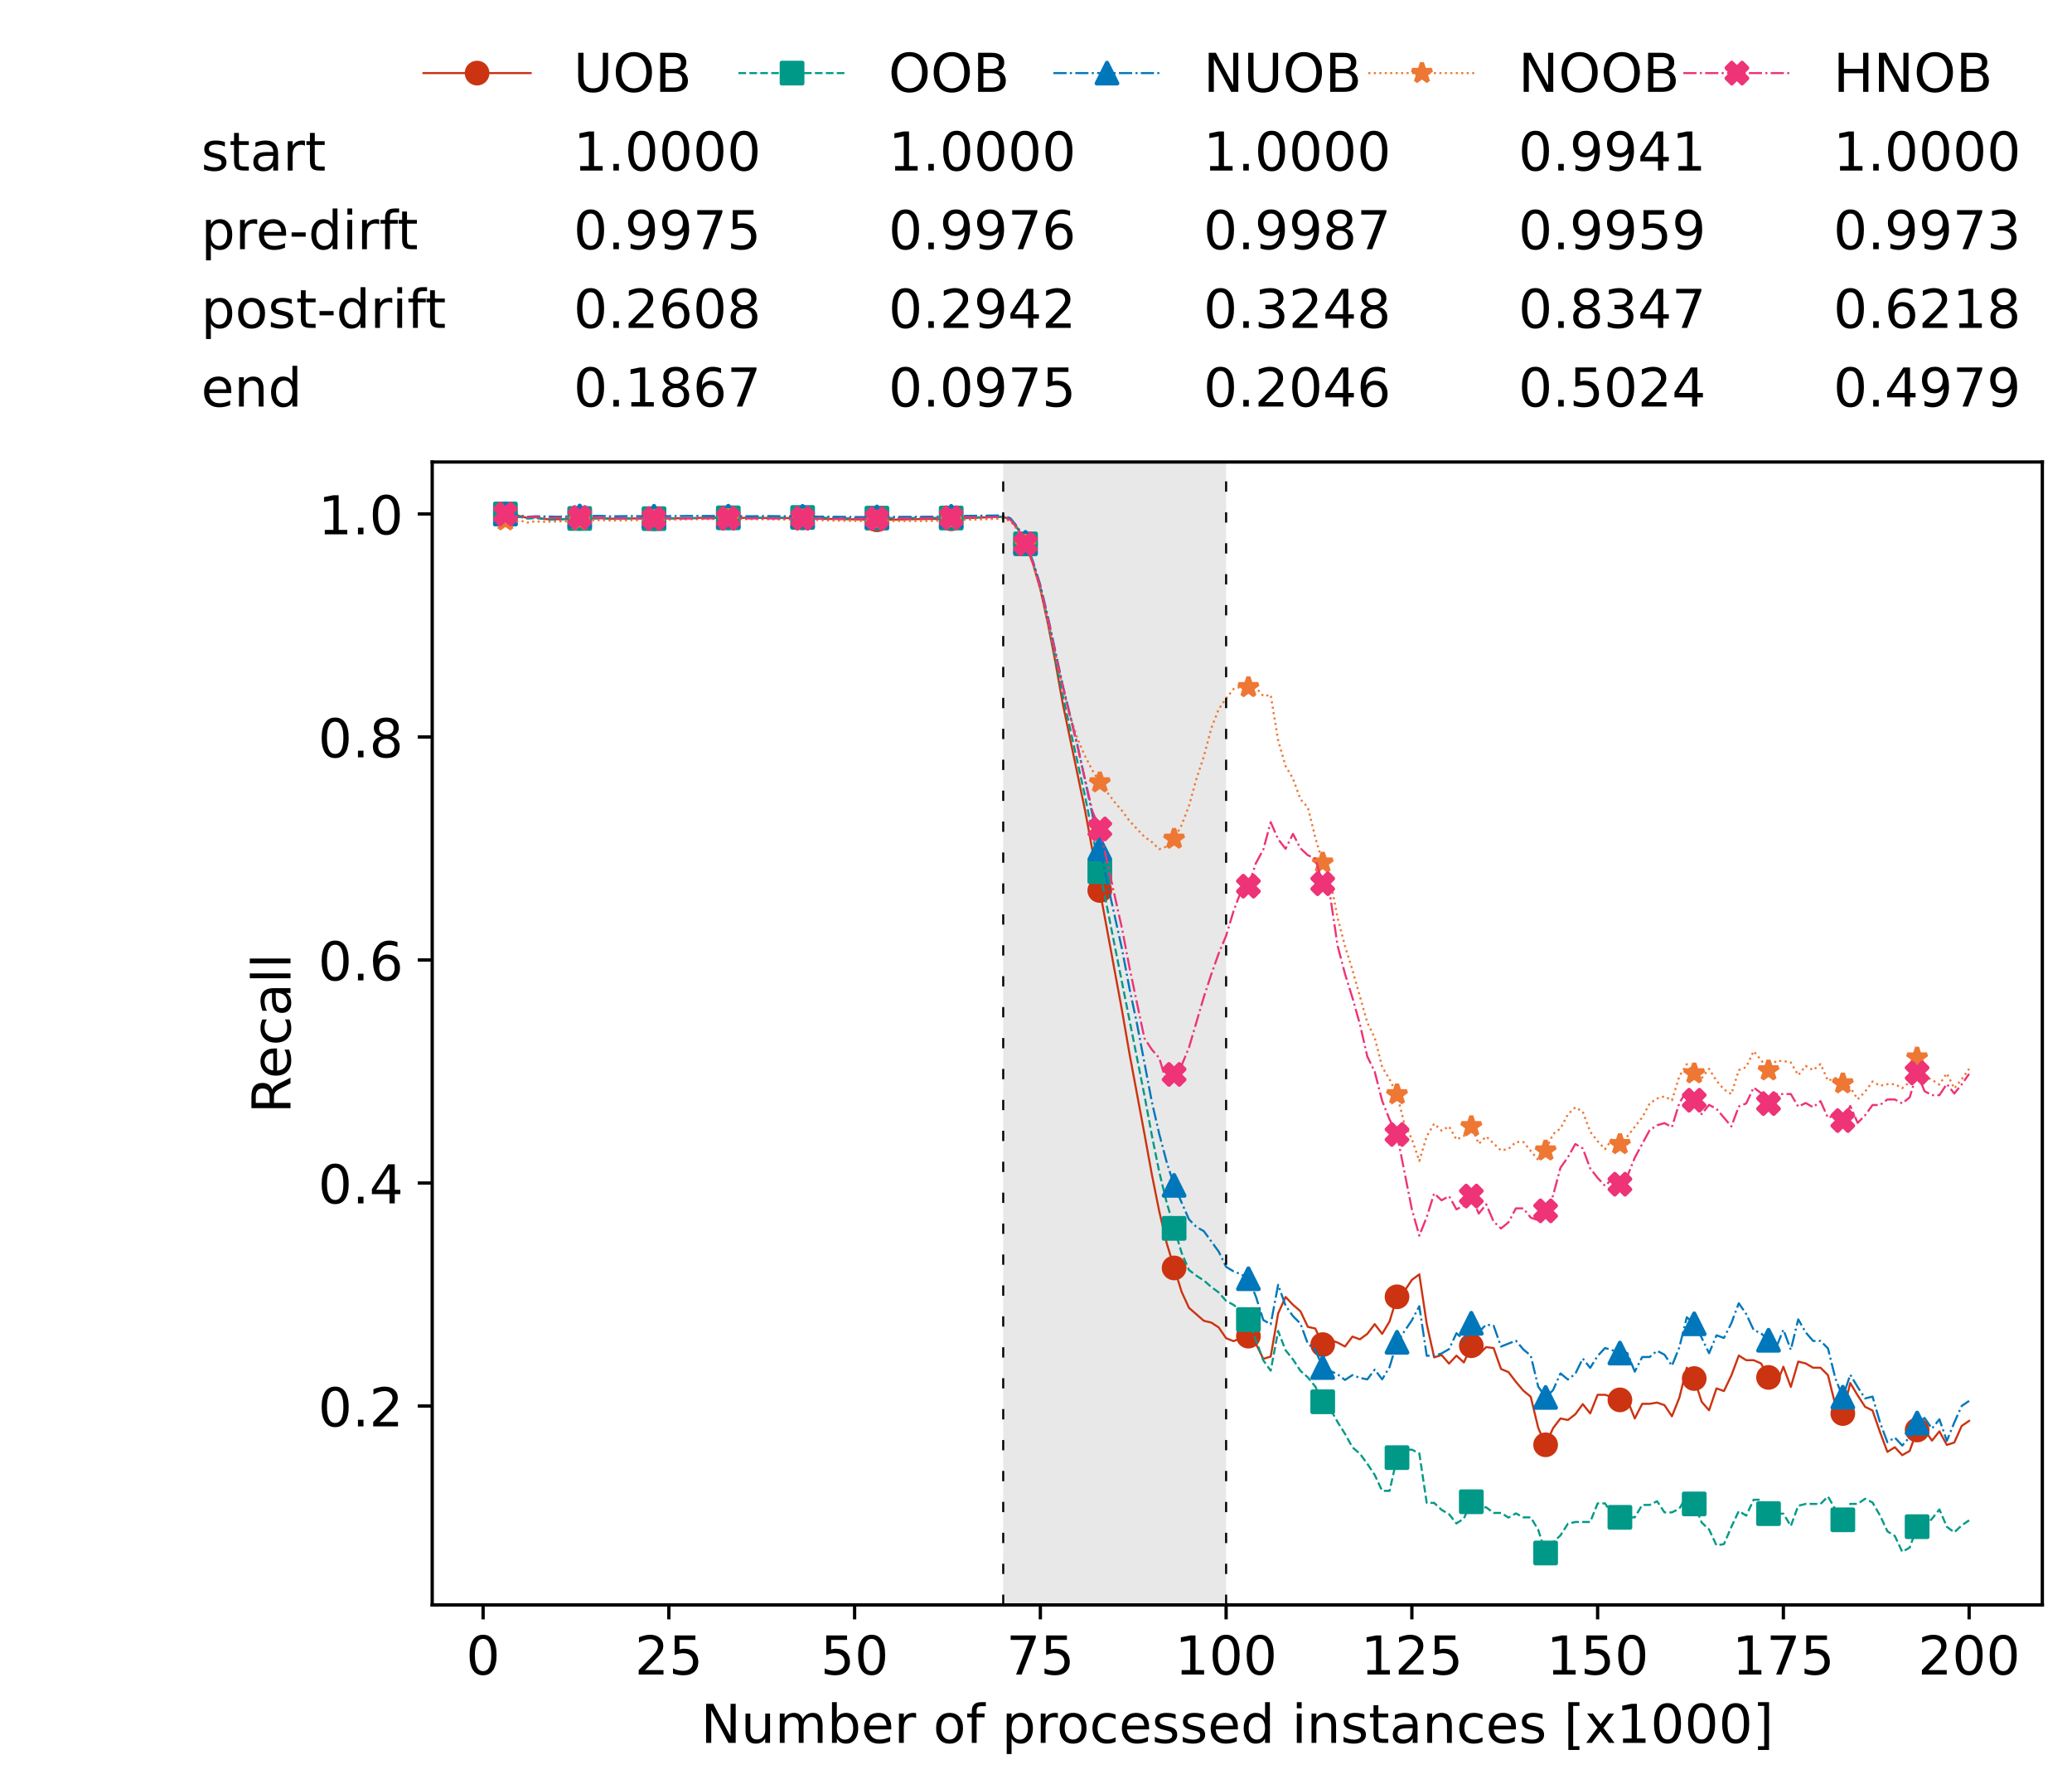 <?xml version="1.0" encoding="utf-8" standalone="no"?>
<!DOCTYPE svg PUBLIC "-//W3C//DTD SVG 1.1//EN"
  "http://www.w3.org/Graphics/SVG/1.1/DTD/svg11.dtd">
<!-- Created with matplotlib (https://matplotlib.org/) -->
<svg height="432.615pt" version="1.1" viewBox="0 0 502.65 432.615" width="502.65pt" xmlns="http://www.w3.org/2000/svg" xmlns:xlink="http://www.w3.org/1999/xlink">
 <defs>
  <style type="text/css">*{stroke-linecap:butt;stroke-linejoin:round;}</style>
 </defs>
 <g id="figure_1">
  <g id="patch_1">
   <path d="M 0 432.615 
L 502.65 432.615 
L 502.65 0 
L 0 0 
z
" style="fill:#ffffff;"/>
  </g>
  <g id="axes_1">
   <g id="patch_2">
    <path d="M 104.85 389.252 
L 495.45 389.252 
L 495.45 112.052 
L 104.85 112.052 
z
" style="fill:#ffffff;"/>
   </g>
   <g id="patch_3">
    <path clip-path="url(#p906ec4f1b6)" d="M 297.446 389.252 
L 297.446 112.052 
L 243.372 112.052 
L 243.372 389.252 
z
" style="fill:#d3d3d3;opacity:0.5;"/>
   </g>
   <g id="matplotlib.axis_1">
    <g id="xtick_1">
     <g id="line2d_1">
      <defs>
       <path d="M 0 0 
L 0 3.5 
" id="mc9b54b17dd" style="stroke:#000000;stroke-width:0.8;"/>
      </defs>
      <g>
       <use style="stroke:#000000;stroke-width:0.8;" x="117.197" xlink:href="#mc9b54b17dd" y="389.252"/>
      </g>
     </g>
     <g id="text_1">
      <!-- 0 -->
      <g transform="translate(113.061 406.13)scale(0.13 -0.13)">
       <defs>
        <path d="M 31.781 66.406 
Q 24.172 66.406 20.328 58.906 
Q 16.5 51.422 16.5 36.375 
Q 16.5 21.391 20.328 13.891 
Q 24.172 6.391 31.781 6.391 
Q 39.453 6.391 43.281 13.891 
Q 47.125 21.391 47.125 36.375 
Q 47.125 51.422 43.281 58.906 
Q 39.453 66.406 31.781 66.406 
z
M 31.781 74.219 
Q 44.047 74.219 50.516 64.516 
Q 56.984 54.828 56.984 36.375 
Q 56.984 17.969 50.516 8.266 
Q 44.047 -1.422 31.781 -1.422 
Q 19.531 -1.422 13.062 8.266 
Q 6.594 17.969 6.594 36.375 
Q 6.594 54.828 13.062 64.516 
Q 19.531 74.219 31.781 74.219 
z
" id="DejaVuSans-48"/>
       </defs>
       <use xlink:href="#DejaVuSans-48"/>
      </g>
     </g>
    </g>
    <g id="xtick_2">
     <g id="line2d_2">
      <g>
       <use style="stroke:#000000;stroke-width:0.8;" x="162.259" xlink:href="#mc9b54b17dd" y="389.252"/>
      </g>
     </g>
     <g id="text_2">
      <!-- 25 -->
      <g transform="translate(153.988 406.13)scale(0.13 -0.13)">
       <defs>
        <path d="M 19.188 8.297 
L 53.609 8.297 
L 53.609 0 
L 7.328 0 
L 7.328 8.297 
Q 12.938 14.109 22.625 23.891 
Q 32.328 33.688 34.812 36.531 
Q 39.547 41.844 41.422 45.531 
Q 43.312 49.219 43.312 52.781 
Q 43.312 58.594 39.234 62.25 
Q 35.156 65.922 28.609 65.922 
Q 23.969 65.922 18.812 64.312 
Q 13.672 62.703 7.812 59.422 
L 7.812 69.391 
Q 13.766 71.781 18.938 73 
Q 24.125 74.219 28.422 74.219 
Q 39.75 74.219 46.484 68.547 
Q 53.219 62.891 53.219 53.422 
Q 53.219 48.922 51.531 44.891 
Q 49.859 40.875 45.406 35.406 
Q 44.188 33.984 37.641 27.219 
Q 31.109 20.453 19.188 8.297 
z
" id="DejaVuSans-50"/>
        <path d="M 10.797 72.906 
L 49.516 72.906 
L 49.516 64.594 
L 19.828 64.594 
L 19.828 46.734 
Q 21.969 47.469 24.109 47.828 
Q 26.266 48.188 28.422 48.188 
Q 40.625 48.188 47.75 41.5 
Q 54.891 34.812 54.891 23.391 
Q 54.891 11.625 47.562 5.094 
Q 40.234 -1.422 26.906 -1.422 
Q 22.312 -1.422 17.547 -0.641 
Q 12.797 0.141 7.719 1.703 
L 7.719 11.625 
Q 12.109 9.234 16.797 8.062 
Q 21.484 6.891 26.703 6.891 
Q 35.156 6.891 40.078 11.328 
Q 45.016 15.766 45.016 23.391 
Q 45.016 31 40.078 35.438 
Q 35.156 39.891 26.703 39.891 
Q 22.75 39.891 18.812 39.016 
Q 14.891 38.141 10.797 36.281 
z
" id="DejaVuSans-53"/>
       </defs>
       <use xlink:href="#DejaVuSans-50"/>
       <use x="63.623" xlink:href="#DejaVuSans-53"/>
      </g>
     </g>
    </g>
    <g id="xtick_3">
     <g id="line2d_3">
      <g>
       <use style="stroke:#000000;stroke-width:0.8;" x="207.322" xlink:href="#mc9b54b17dd" y="389.252"/>
      </g>
     </g>
     <g id="text_3">
      <!-- 50 -->
      <g transform="translate(199.05 406.13)scale(0.13 -0.13)">
       <use xlink:href="#DejaVuSans-53"/>
       <use x="63.623" xlink:href="#DejaVuSans-48"/>
      </g>
     </g>
    </g>
    <g id="xtick_4">
     <g id="line2d_4">
      <g>
       <use style="stroke:#000000;stroke-width:0.8;" x="252.384" xlink:href="#mc9b54b17dd" y="389.252"/>
      </g>
     </g>
     <g id="text_4">
      <!-- 75 -->
      <g transform="translate(244.113 406.13)scale(0.13 -0.13)">
       <defs>
        <path d="M 8.203 72.906 
L 55.078 72.906 
L 55.078 68.703 
L 28.609 0 
L 18.312 0 
L 43.219 64.594 
L 8.203 64.594 
z
" id="DejaVuSans-55"/>
       </defs>
       <use xlink:href="#DejaVuSans-55"/>
       <use x="63.623" xlink:href="#DejaVuSans-53"/>
      </g>
     </g>
    </g>
    <g id="xtick_5">
     <g id="line2d_5">
      <g>
       <use style="stroke:#000000;stroke-width:0.8;" x="297.446" xlink:href="#mc9b54b17dd" y="389.252"/>
      </g>
     </g>
     <g id="text_5">
      <!-- 100 -->
      <g transform="translate(285.039 406.13)scale(0.13 -0.13)">
       <defs>
        <path d="M 12.406 8.297 
L 28.516 8.297 
L 28.516 63.922 
L 10.984 60.406 
L 10.984 69.391 
L 28.422 72.906 
L 38.281 72.906 
L 38.281 8.297 
L 54.391 8.297 
L 54.391 0 
L 12.406 0 
z
" id="DejaVuSans-49"/>
       </defs>
       <use xlink:href="#DejaVuSans-49"/>
       <use x="63.623" xlink:href="#DejaVuSans-48"/>
       <use x="127.246" xlink:href="#DejaVuSans-48"/>
      </g>
     </g>
    </g>
    <g id="xtick_6">
     <g id="line2d_6">
      <g>
       <use style="stroke:#000000;stroke-width:0.8;" x="342.509" xlink:href="#mc9b54b17dd" y="389.252"/>
      </g>
     </g>
     <g id="text_6">
      <!-- 125 -->
      <g transform="translate(330.102 406.13)scale(0.13 -0.13)">
       <use xlink:href="#DejaVuSans-49"/>
       <use x="63.623" xlink:href="#DejaVuSans-50"/>
       <use x="127.246" xlink:href="#DejaVuSans-53"/>
      </g>
     </g>
    </g>
    <g id="xtick_7">
     <g id="line2d_7">
      <g>
       <use style="stroke:#000000;stroke-width:0.8;" x="387.571" xlink:href="#mc9b54b17dd" y="389.252"/>
      </g>
     </g>
     <g id="text_7">
      <!-- 150 -->
      <g transform="translate(375.164 406.13)scale(0.13 -0.13)">
       <use xlink:href="#DejaVuSans-49"/>
       <use x="63.623" xlink:href="#DejaVuSans-53"/>
       <use x="127.246" xlink:href="#DejaVuSans-48"/>
      </g>
     </g>
    </g>
    <g id="xtick_8">
     <g id="line2d_8">
      <g>
       <use style="stroke:#000000;stroke-width:0.8;" x="432.633" xlink:href="#mc9b54b17dd" y="389.252"/>
      </g>
     </g>
     <g id="text_8">
      <!-- 175 -->
      <g transform="translate(420.226 406.13)scale(0.13 -0.13)">
       <use xlink:href="#DejaVuSans-49"/>
       <use x="63.623" xlink:href="#DejaVuSans-55"/>
       <use x="127.246" xlink:href="#DejaVuSans-53"/>
      </g>
     </g>
    </g>
    <g id="xtick_9">
     <g id="line2d_9">
      <g>
       <use style="stroke:#000000;stroke-width:0.8;" x="477.695" xlink:href="#mc9b54b17dd" y="389.252"/>
      </g>
     </g>
     <g id="text_9">
      <!-- 200 -->
      <g transform="translate(465.289 406.13)scale(0.13 -0.13)">
       <use xlink:href="#DejaVuSans-50"/>
       <use x="63.623" xlink:href="#DejaVuSans-48"/>
       <use x="127.246" xlink:href="#DejaVuSans-48"/>
      </g>
     </g>
    </g>
    <g id="text_10">
     <!-- Number of processed instances [x1000] -->
     <g transform="translate(170.025 422.711)scale(0.13 -0.13)">
      <defs>
       <path d="M 9.812 72.906 
L 23.094 72.906 
L 55.422 11.922 
L 55.422 72.906 
L 64.984 72.906 
L 64.984 0 
L 51.703 0 
L 19.391 60.984 
L 19.391 0 
L 9.812 0 
z
" id="DejaVuSans-78"/>
       <path d="M 8.5 21.578 
L 8.5 54.688 
L 17.484 54.688 
L 17.484 21.922 
Q 17.484 14.156 20.5 10.266 
Q 23.531 6.391 29.594 6.391 
Q 36.859 6.391 41.078 11.031 
Q 45.312 15.672 45.312 23.688 
L 45.312 54.688 
L 54.297 54.688 
L 54.297 0 
L 45.312 0 
L 45.312 8.406 
Q 42.047 3.422 37.719 1 
Q 33.406 -1.422 27.688 -1.422 
Q 18.266 -1.422 13.375 4.438 
Q 8.5 10.297 8.5 21.578 
z
M 31.109 56 
z
" id="DejaVuSans-117"/>
       <path d="M 52 44.188 
Q 55.375 50.25 60.062 53.125 
Q 64.75 56 71.094 56 
Q 79.641 56 84.281 50.016 
Q 88.922 44.047 88.922 33.016 
L 88.922 0 
L 79.891 0 
L 79.891 32.719 
Q 79.891 40.578 77.094 44.375 
Q 74.312 48.188 68.609 48.188 
Q 61.625 48.188 57.562 43.547 
Q 53.516 38.922 53.516 30.906 
L 53.516 0 
L 44.484 0 
L 44.484 32.719 
Q 44.484 40.625 41.703 44.406 
Q 38.922 48.188 33.109 48.188 
Q 26.219 48.188 22.156 43.531 
Q 18.109 38.875 18.109 30.906 
L 18.109 0 
L 9.078 0 
L 9.078 54.688 
L 18.109 54.688 
L 18.109 46.188 
Q 21.188 51.219 25.484 53.609 
Q 29.781 56 35.688 56 
Q 41.656 56 45.828 52.969 
Q 50 49.953 52 44.188 
z
" id="DejaVuSans-109"/>
       <path d="M 48.688 27.297 
Q 48.688 37.203 44.609 42.844 
Q 40.531 48.484 33.406 48.484 
Q 26.266 48.484 22.188 42.844 
Q 18.109 37.203 18.109 27.297 
Q 18.109 17.391 22.188 11.75 
Q 26.266 6.109 33.406 6.109 
Q 40.531 6.109 44.609 11.75 
Q 48.688 17.391 48.688 27.297 
z
M 18.109 46.391 
Q 20.953 51.266 25.266 53.625 
Q 29.594 56 35.594 56 
Q 45.562 56 51.781 48.094 
Q 58.016 40.188 58.016 27.297 
Q 58.016 14.406 51.781 6.484 
Q 45.562 -1.422 35.594 -1.422 
Q 29.594 -1.422 25.266 0.953 
Q 20.953 3.328 18.109 8.203 
L 18.109 0 
L 9.078 0 
L 9.078 75.984 
L 18.109 75.984 
z
" id="DejaVuSans-98"/>
       <path d="M 56.203 29.594 
L 56.203 25.203 
L 14.891 25.203 
Q 15.484 15.922 20.484 11.062 
Q 25.484 6.203 34.422 6.203 
Q 39.594 6.203 44.453 7.469 
Q 49.312 8.734 54.109 11.281 
L 54.109 2.781 
Q 49.266 0.734 44.188 -0.344 
Q 39.109 -1.422 33.891 -1.422 
Q 20.797 -1.422 13.156 6.188 
Q 5.516 13.812 5.516 26.812 
Q 5.516 40.234 12.766 48.109 
Q 20.016 56 32.328 56 
Q 43.359 56 49.781 48.891 
Q 56.203 41.797 56.203 29.594 
z
M 47.219 32.234 
Q 47.125 39.594 43.094 43.984 
Q 39.062 48.391 32.422 48.391 
Q 24.906 48.391 20.391 44.141 
Q 15.875 39.891 15.188 32.172 
z
" id="DejaVuSans-101"/>
       <path d="M 41.109 46.297 
Q 39.594 47.172 37.812 47.578 
Q 36.031 48 33.891 48 
Q 26.266 48 22.188 43.047 
Q 18.109 38.094 18.109 28.812 
L 18.109 0 
L 9.078 0 
L 9.078 54.688 
L 18.109 54.688 
L 18.109 46.188 
Q 20.953 51.172 25.484 53.578 
Q 30.031 56 36.531 56 
Q 37.453 56 38.578 55.875 
Q 39.703 55.766 41.062 55.516 
z
" id="DejaVuSans-114"/>
       <path id="DejaVuSans-32"/>
       <path d="M 30.609 48.391 
Q 23.391 48.391 19.188 42.75 
Q 14.984 37.109 14.984 27.297 
Q 14.984 17.484 19.156 11.844 
Q 23.344 6.203 30.609 6.203 
Q 37.797 6.203 41.984 11.859 
Q 46.188 17.531 46.188 27.297 
Q 46.188 37.016 41.984 42.703 
Q 37.797 48.391 30.609 48.391 
z
M 30.609 56 
Q 42.328 56 49.016 48.375 
Q 55.719 40.766 55.719 27.297 
Q 55.719 13.875 49.016 6.219 
Q 42.328 -1.422 30.609 -1.422 
Q 18.844 -1.422 12.172 6.219 
Q 5.516 13.875 5.516 27.297 
Q 5.516 40.766 12.172 48.375 
Q 18.844 56 30.609 56 
z
" id="DejaVuSans-111"/>
       <path d="M 37.109 75.984 
L 37.109 68.5 
L 28.516 68.5 
Q 23.688 68.5 21.797 66.547 
Q 19.922 64.594 19.922 59.516 
L 19.922 54.688 
L 34.719 54.688 
L 34.719 47.703 
L 19.922 47.703 
L 19.922 0 
L 10.891 0 
L 10.891 47.703 
L 2.297 47.703 
L 2.297 54.688 
L 10.891 54.688 
L 10.891 58.5 
Q 10.891 67.625 15.141 71.797 
Q 19.391 75.984 28.609 75.984 
z
" id="DejaVuSans-102"/>
       <path d="M 18.109 8.203 
L 18.109 -20.797 
L 9.078 -20.797 
L 9.078 54.688 
L 18.109 54.688 
L 18.109 46.391 
Q 20.953 51.266 25.266 53.625 
Q 29.594 56 35.594 56 
Q 45.562 56 51.781 48.094 
Q 58.016 40.188 58.016 27.297 
Q 58.016 14.406 51.781 6.484 
Q 45.562 -1.422 35.594 -1.422 
Q 29.594 -1.422 25.266 0.953 
Q 20.953 3.328 18.109 8.203 
z
M 48.688 27.297 
Q 48.688 37.203 44.609 42.844 
Q 40.531 48.484 33.406 48.484 
Q 26.266 48.484 22.188 42.844 
Q 18.109 37.203 18.109 27.297 
Q 18.109 17.391 22.188 11.75 
Q 26.266 6.109 33.406 6.109 
Q 40.531 6.109 44.609 11.75 
Q 48.688 17.391 48.688 27.297 
z
" id="DejaVuSans-112"/>
       <path d="M 48.781 52.594 
L 48.781 44.188 
Q 44.969 46.297 41.141 47.344 
Q 37.312 48.391 33.406 48.391 
Q 24.656 48.391 19.812 42.844 
Q 14.984 37.312 14.984 27.297 
Q 14.984 17.281 19.812 11.734 
Q 24.656 6.203 33.406 6.203 
Q 37.312 6.203 41.141 7.25 
Q 44.969 8.297 48.781 10.406 
L 48.781 2.094 
Q 45.016 0.344 40.984 -0.531 
Q 36.969 -1.422 32.422 -1.422 
Q 20.062 -1.422 12.781 6.344 
Q 5.516 14.109 5.516 27.297 
Q 5.516 40.672 12.859 48.328 
Q 20.219 56 33.016 56 
Q 37.156 56 41.109 55.141 
Q 45.062 54.297 48.781 52.594 
z
" id="DejaVuSans-99"/>
       <path d="M 44.281 53.078 
L 44.281 44.578 
Q 40.484 46.531 36.375 47.5 
Q 32.281 48.484 27.875 48.484 
Q 21.188 48.484 17.844 46.438 
Q 14.5 44.391 14.5 40.281 
Q 14.5 37.156 16.891 35.375 
Q 19.281 33.594 26.516 31.984 
L 29.594 31.297 
Q 39.156 29.25 43.188 25.516 
Q 47.219 21.781 47.219 15.094 
Q 47.219 7.469 41.188 3.016 
Q 35.156 -1.422 24.609 -1.422 
Q 20.219 -1.422 15.453 -0.562 
Q 10.688 0.297 5.422 2 
L 5.422 11.281 
Q 10.406 8.688 15.234 7.391 
Q 20.062 6.109 24.812 6.109 
Q 31.156 6.109 34.562 8.281 
Q 37.984 10.453 37.984 14.406 
Q 37.984 18.062 35.516 20.016 
Q 33.062 21.969 24.703 23.781 
L 21.578 24.516 
Q 13.234 26.266 9.516 29.906 
Q 5.812 33.547 5.812 39.891 
Q 5.812 47.609 11.281 51.797 
Q 16.75 56 26.812 56 
Q 31.781 56 36.172 55.266 
Q 40.578 54.547 44.281 53.078 
z
" id="DejaVuSans-115"/>
       <path d="M 45.406 46.391 
L 45.406 75.984 
L 54.391 75.984 
L 54.391 0 
L 45.406 0 
L 45.406 8.203 
Q 42.578 3.328 38.25 0.953 
Q 33.938 -1.422 27.875 -1.422 
Q 17.969 -1.422 11.734 6.484 
Q 5.516 14.406 5.516 27.297 
Q 5.516 40.188 11.734 48.094 
Q 17.969 56 27.875 56 
Q 33.938 56 38.25 53.625 
Q 42.578 51.266 45.406 46.391 
z
M 14.797 27.297 
Q 14.797 17.391 18.875 11.75 
Q 22.953 6.109 30.078 6.109 
Q 37.203 6.109 41.297 11.75 
Q 45.406 17.391 45.406 27.297 
Q 45.406 37.203 41.297 42.844 
Q 37.203 48.484 30.078 48.484 
Q 22.953 48.484 18.875 42.844 
Q 14.797 37.203 14.797 27.297 
z
" id="DejaVuSans-100"/>
       <path d="M 9.422 54.688 
L 18.406 54.688 
L 18.406 0 
L 9.422 0 
z
M 9.422 75.984 
L 18.406 75.984 
L 18.406 64.594 
L 9.422 64.594 
z
" id="DejaVuSans-105"/>
       <path d="M 54.891 33.016 
L 54.891 0 
L 45.906 0 
L 45.906 32.719 
Q 45.906 40.484 42.875 44.328 
Q 39.844 48.188 33.797 48.188 
Q 26.516 48.188 22.312 43.547 
Q 18.109 38.922 18.109 30.906 
L 18.109 0 
L 9.078 0 
L 9.078 54.688 
L 18.109 54.688 
L 18.109 46.188 
Q 21.344 51.125 25.703 53.562 
Q 30.078 56 35.797 56 
Q 45.219 56 50.047 50.172 
Q 54.891 44.344 54.891 33.016 
z
" id="DejaVuSans-110"/>
       <path d="M 18.312 70.219 
L 18.312 54.688 
L 36.812 54.688 
L 36.812 47.703 
L 18.312 47.703 
L 18.312 18.016 
Q 18.312 11.328 20.141 9.422 
Q 21.969 7.516 27.594 7.516 
L 36.812 7.516 
L 36.812 0 
L 27.594 0 
Q 17.188 0 13.234 3.875 
Q 9.281 7.766 9.281 18.016 
L 9.281 47.703 
L 2.688 47.703 
L 2.688 54.688 
L 9.281 54.688 
L 9.281 70.219 
z
" id="DejaVuSans-116"/>
       <path d="M 34.281 27.484 
Q 23.391 27.484 19.188 25 
Q 14.984 22.516 14.984 16.5 
Q 14.984 11.719 18.141 8.906 
Q 21.297 6.109 26.703 6.109 
Q 34.188 6.109 38.703 11.406 
Q 43.219 16.703 43.219 25.484 
L 43.219 27.484 
z
M 52.203 31.203 
L 52.203 0 
L 43.219 0 
L 43.219 8.297 
Q 40.141 3.328 35.547 0.953 
Q 30.953 -1.422 24.312 -1.422 
Q 15.922 -1.422 10.953 3.297 
Q 6 8.016 6 15.922 
Q 6 25.141 12.172 29.828 
Q 18.359 34.516 30.609 34.516 
L 43.219 34.516 
L 43.219 35.406 
Q 43.219 41.609 39.141 45 
Q 35.062 48.391 27.688 48.391 
Q 23 48.391 18.547 47.266 
Q 14.109 46.141 10.016 43.891 
L 10.016 52.203 
Q 14.938 54.109 19.578 55.047 
Q 24.219 56 28.609 56 
Q 40.484 56 46.344 49.844 
Q 52.203 43.703 52.203 31.203 
z
" id="DejaVuSans-97"/>
       <path d="M 8.594 75.984 
L 29.297 75.984 
L 29.297 69 
L 17.578 69 
L 17.578 -6.203 
L 29.297 -6.203 
L 29.297 -13.188 
L 8.594 -13.188 
z
" id="DejaVuSans-91"/>
       <path d="M 54.891 54.688 
L 35.109 28.078 
L 55.906 0 
L 45.312 0 
L 29.391 21.484 
L 13.484 0 
L 2.875 0 
L 24.125 28.609 
L 4.688 54.688 
L 15.281 54.688 
L 29.781 35.203 
L 44.281 54.688 
z
" id="DejaVuSans-120"/>
       <path d="M 30.422 75.984 
L 30.422 -13.188 
L 9.719 -13.188 
L 9.719 -6.203 
L 21.391 -6.203 
L 21.391 69 
L 9.719 69 
L 9.719 75.984 
z
" id="DejaVuSans-93"/>
      </defs>
      <use xlink:href="#DejaVuSans-78"/>
      <use x="74.805" xlink:href="#DejaVuSans-117"/>
      <use x="138.184" xlink:href="#DejaVuSans-109"/>
      <use x="235.596" xlink:href="#DejaVuSans-98"/>
      <use x="299.072" xlink:href="#DejaVuSans-101"/>
      <use x="360.596" xlink:href="#DejaVuSans-114"/>
      <use x="401.709" xlink:href="#DejaVuSans-32"/>
      <use x="433.496" xlink:href="#DejaVuSans-111"/>
      <use x="494.678" xlink:href="#DejaVuSans-102"/>
      <use x="529.883" xlink:href="#DejaVuSans-32"/>
      <use x="561.67" xlink:href="#DejaVuSans-112"/>
      <use x="625.146" xlink:href="#DejaVuSans-114"/>
      <use x="664.01" xlink:href="#DejaVuSans-111"/>
      <use x="725.191" xlink:href="#DejaVuSans-99"/>
      <use x="780.172" xlink:href="#DejaVuSans-101"/>
      <use x="841.695" xlink:href="#DejaVuSans-115"/>
      <use x="893.795" xlink:href="#DejaVuSans-115"/>
      <use x="945.895" xlink:href="#DejaVuSans-101"/>
      <use x="1007.418" xlink:href="#DejaVuSans-100"/>
      <use x="1070.895" xlink:href="#DejaVuSans-32"/>
      <use x="1102.682" xlink:href="#DejaVuSans-105"/>
      <use x="1130.465" xlink:href="#DejaVuSans-110"/>
      <use x="1193.844" xlink:href="#DejaVuSans-115"/>
      <use x="1245.943" xlink:href="#DejaVuSans-116"/>
      <use x="1285.152" xlink:href="#DejaVuSans-97"/>
      <use x="1346.432" xlink:href="#DejaVuSans-110"/>
      <use x="1409.811" xlink:href="#DejaVuSans-99"/>
      <use x="1464.791" xlink:href="#DejaVuSans-101"/>
      <use x="1526.314" xlink:href="#DejaVuSans-115"/>
      <use x="1578.414" xlink:href="#DejaVuSans-32"/>
      <use x="1610.201" xlink:href="#DejaVuSans-91"/>
      <use x="1649.215" xlink:href="#DejaVuSans-120"/>
      <use x="1708.395" xlink:href="#DejaVuSans-49"/>
      <use x="1772.018" xlink:href="#DejaVuSans-48"/>
      <use x="1835.641" xlink:href="#DejaVuSans-48"/>
      <use x="1899.264" xlink:href="#DejaVuSans-48"/>
      <use x="1962.887" xlink:href="#DejaVuSans-93"/>
     </g>
    </g>
   </g>
   <g id="matplotlib.axis_2">
    <g id="ytick_1">
     <g id="line2d_10">
      <defs>
       <path d="M 0 0 
L -3.5 0 
" id="m6400dafc58" style="stroke:#000000;stroke-width:0.8;"/>
      </defs>
      <g>
       <use style="stroke:#000000;stroke-width:0.8;" x="104.85" xlink:href="#m6400dafc58" y="341.01"/>
      </g>
     </g>
     <g id="text_11">
      <!-- 0.2 -->
      <g transform="translate(77.176 345.949)scale(0.13 -0.13)">
       <defs>
        <path d="M 10.688 12.406 
L 21 12.406 
L 21 0 
L 10.688 0 
z
" id="DejaVuSans-46"/>
       </defs>
       <use xlink:href="#DejaVuSans-48"/>
       <use x="63.623" xlink:href="#DejaVuSans-46"/>
       <use x="95.41" xlink:href="#DejaVuSans-50"/>
      </g>
     </g>
    </g>
    <g id="ytick_2">
     <g id="line2d_11">
      <g>
       <use style="stroke:#000000;stroke-width:0.8;" x="104.85" xlink:href="#m6400dafc58" y="286.92"/>
      </g>
     </g>
     <g id="text_12">
      <!-- 0.4 -->
      <g transform="translate(77.176 291.859)scale(0.13 -0.13)">
       <defs>
        <path d="M 37.797 64.312 
L 12.891 25.391 
L 37.797 25.391 
z
M 35.203 72.906 
L 47.609 72.906 
L 47.609 25.391 
L 58.016 25.391 
L 58.016 17.188 
L 47.609 17.188 
L 47.609 0 
L 37.797 0 
L 37.797 17.188 
L 4.891 17.188 
L 4.891 26.703 
z
" id="DejaVuSans-52"/>
       </defs>
       <use xlink:href="#DejaVuSans-48"/>
       <use x="63.623" xlink:href="#DejaVuSans-46"/>
       <use x="95.41" xlink:href="#DejaVuSans-52"/>
      </g>
     </g>
    </g>
    <g id="ytick_3">
     <g id="line2d_12">
      <g>
       <use style="stroke:#000000;stroke-width:0.8;" x="104.85" xlink:href="#m6400dafc58" y="232.831"/>
      </g>
     </g>
     <g id="text_13">
      <!-- 0.6 -->
      <g transform="translate(77.176 237.77)scale(0.13 -0.13)">
       <defs>
        <path d="M 33.016 40.375 
Q 26.375 40.375 22.484 35.828 
Q 18.609 31.297 18.609 23.391 
Q 18.609 15.531 22.484 10.953 
Q 26.375 6.391 33.016 6.391 
Q 39.656 6.391 43.531 10.953 
Q 47.406 15.531 47.406 23.391 
Q 47.406 31.297 43.531 35.828 
Q 39.656 40.375 33.016 40.375 
z
M 52.594 71.297 
L 52.594 62.312 
Q 48.875 64.062 45.094 64.984 
Q 41.312 65.922 37.594 65.922 
Q 27.828 65.922 22.672 59.328 
Q 17.531 52.734 16.797 39.406 
Q 19.672 43.656 24.016 45.922 
Q 28.375 48.188 33.594 48.188 
Q 44.578 48.188 50.953 41.516 
Q 57.328 34.859 57.328 23.391 
Q 57.328 12.156 50.688 5.359 
Q 44.047 -1.422 33.016 -1.422 
Q 20.359 -1.422 13.672 8.266 
Q 6.984 17.969 6.984 36.375 
Q 6.984 53.656 15.188 63.938 
Q 23.391 74.219 37.203 74.219 
Q 40.922 74.219 44.703 73.484 
Q 48.484 72.75 52.594 71.297 
z
" id="DejaVuSans-54"/>
       </defs>
       <use xlink:href="#DejaVuSans-48"/>
       <use x="63.623" xlink:href="#DejaVuSans-46"/>
       <use x="95.41" xlink:href="#DejaVuSans-54"/>
      </g>
     </g>
    </g>
    <g id="ytick_4">
     <g id="line2d_13">
      <g>
       <use style="stroke:#000000;stroke-width:0.8;" x="104.85" xlink:href="#m6400dafc58" y="178.741"/>
      </g>
     </g>
     <g id="text_14">
      <!-- 0.8 -->
      <g transform="translate(77.176 183.68)scale(0.13 -0.13)">
       <defs>
        <path d="M 31.781 34.625 
Q 24.75 34.625 20.719 30.859 
Q 16.703 27.094 16.703 20.516 
Q 16.703 13.922 20.719 10.156 
Q 24.75 6.391 31.781 6.391 
Q 38.812 6.391 42.859 10.172 
Q 46.922 13.969 46.922 20.516 
Q 46.922 27.094 42.891 30.859 
Q 38.875 34.625 31.781 34.625 
z
M 21.922 38.812 
Q 15.578 40.375 12.031 44.719 
Q 8.5 49.078 8.5 55.328 
Q 8.5 64.062 14.719 69.141 
Q 20.953 74.219 31.781 74.219 
Q 42.672 74.219 48.875 69.141 
Q 55.078 64.062 55.078 55.328 
Q 55.078 49.078 51.531 44.719 
Q 48 40.375 41.703 38.812 
Q 48.828 37.156 52.797 32.312 
Q 56.781 27.484 56.781 20.516 
Q 56.781 9.906 50.312 4.234 
Q 43.844 -1.422 31.781 -1.422 
Q 19.734 -1.422 13.25 4.234 
Q 6.781 9.906 6.781 20.516 
Q 6.781 27.484 10.781 32.312 
Q 14.797 37.156 21.922 38.812 
z
M 18.312 54.391 
Q 18.312 48.734 21.844 45.562 
Q 25.391 42.391 31.781 42.391 
Q 38.141 42.391 41.719 45.562 
Q 45.312 48.734 45.312 54.391 
Q 45.312 60.062 41.719 63.234 
Q 38.141 66.406 31.781 66.406 
Q 25.391 66.406 21.844 63.234 
Q 18.312 60.062 18.312 54.391 
z
" id="DejaVuSans-56"/>
       </defs>
       <use xlink:href="#DejaVuSans-48"/>
       <use x="63.623" xlink:href="#DejaVuSans-46"/>
       <use x="95.41" xlink:href="#DejaVuSans-56"/>
      </g>
     </g>
    </g>
    <g id="ytick_5">
     <g id="line2d_14">
      <g>
       <use style="stroke:#000000;stroke-width:0.8;" x="104.85" xlink:href="#m6400dafc58" y="124.652"/>
      </g>
     </g>
     <g id="text_15">
      <!-- 1.0 -->
      <g transform="translate(77.176 129.591)scale(0.13 -0.13)">
       <use xlink:href="#DejaVuSans-49"/>
       <use x="63.623" xlink:href="#DejaVuSans-46"/>
       <use x="95.41" xlink:href="#DejaVuSans-48"/>
      </g>
     </g>
    </g>
    <g id="text_16">
     <!-- Recall -->
     <g transform="translate(70.472 270.044)rotate(-90)scale(0.13 -0.13)">
      <defs>
       <path d="M 44.391 34.188 
Q 47.562 33.109 50.562 29.594 
Q 53.562 26.078 56.594 19.922 
L 66.609 0 
L 56 0 
L 46.688 18.703 
Q 43.062 26.031 39.672 28.422 
Q 36.281 30.812 30.422 30.812 
L 19.672 30.812 
L 19.672 0 
L 9.812 0 
L 9.812 72.906 
L 32.078 72.906 
Q 44.578 72.906 50.734 67.672 
Q 56.891 62.453 56.891 51.906 
Q 56.891 45.016 53.688 40.469 
Q 50.484 35.938 44.391 34.188 
z
M 19.672 64.797 
L 19.672 38.922 
L 32.078 38.922 
Q 39.203 38.922 42.844 42.219 
Q 46.484 45.516 46.484 51.906 
Q 46.484 58.297 42.844 61.547 
Q 39.203 64.797 32.078 64.797 
z
" id="DejaVuSans-82"/>
       <path d="M 9.422 75.984 
L 18.406 75.984 
L 18.406 0 
L 9.422 0 
z
" id="DejaVuSans-108"/>
      </defs>
      <use xlink:href="#DejaVuSans-82"/>
      <use x="64.982" xlink:href="#DejaVuSans-101"/>
      <use x="126.506" xlink:href="#DejaVuSans-99"/>
      <use x="181.486" xlink:href="#DejaVuSans-97"/>
      <use x="242.766" xlink:href="#DejaVuSans-108"/>
      <use x="270.549" xlink:href="#DejaVuSans-108"/>
     </g>
    </g>
   </g>
   <g id="line2d_15"/>
   <g id="line2d_16"/>
   <g id="line2d_17"/>
   <g id="line2d_18"/>
   <g id="line2d_19"/>
   <g id="line2d_20">
    <path clip-path="url(#p906ec4f1b6)" d="M 122.605 124.652 
L 126.21 125.194 
L 128.012 125.628 
L 129.815 125.433 
L 131.617 125.829 
L 133.419 125.968 
L 146.037 125.704 
L 147.839 125.809 
L 155.049 125.732 
L 167.667 125.675 
L 171.272 125.543 
L 183.889 125.628 
L 196.507 125.683 
L 198.309 125.822 
L 203.717 125.901 
L 210.927 126.038 
L 216.334 126.049 
L 221.742 125.925 
L 230.754 125.825 
L 236.162 125.602 
L 239.767 125.444 
L 243.372 125.334 
L 245.174 126.035 
L 246.976 128.361 
L 248.779 131.929 
L 250.581 136.715 
L 252.384 142.929 
L 254.186 151.137 
L 255.989 160.368 
L 257.791 170.546 
L 263.199 196.414 
L 272.211 245.2 
L 274.014 255.619 
L 277.619 274.929 
L 279.421 284.811 
L 281.224 293.793 
L 283.026 301.506 
L 286.631 313.26 
L 288.434 317.195 
L 292.039 320.338 
L 293.841 320.766 
L 295.644 321.943 
L 297.446 324.565 
L 299.249 325.273 
L 301.051 324.537 
L 302.854 324.064 
L 304.656 325.852 
L 306.459 329.573 
L 308.261 329.004 
L 310.064 318.557 
L 311.866 314.562 
L 313.669 316.461 
L 315.471 318.021 
L 317.274 321.804 
L 319.076 322.206 
L 320.879 326.114 
L 322.681 324.974 
L 324.484 325.616 
L 326.286 326.573 
L 328.089 324.166 
L 329.891 324.829 
L 331.694 323.514 
L 333.496 321.143 
L 335.299 323.505 
L 337.101 320.5 
L 338.904 314.518 
L 340.706 313.114 
L 342.509 310.409 
L 344.311 309.072 
L 346.114 321.092 
L 347.916 329.205 
L 349.719 328.642 
L 351.521 330.722 
L 353.324 328.79 
L 355.126 330.443 
L 356.928 326.386 
L 358.731 328.511 
L 360.533 326.708 
L 362.336 326.954 
L 364.138 332.025 
L 365.941 332.776 
L 367.743 335.143 
L 369.546 337.268 
L 371.348 338.77 
L 373.151 346.282 
L 374.953 350.414 
L 376.756 346.39 
L 378.558 344.023 
L 380.361 344.395 
L 382.163 343 
L 383.966 340.541 
L 385.768 342.795 
L 387.571 338.287 
L 389.373 338.287 
L 391.176 338.844 
L 392.978 339.52 
L 394.781 339.52 
L 396.583 344.028 
L 398.386 340.476 
L 400.188 340.476 
L 401.991 340.176 
L 403.793 340.8 
L 405.596 343.504 
L 407.398 338.997 
L 409.201 331.716 
L 411.003 334.345 
L 412.806 339.979 
L 414.608 342.045 
L 416.411 336.733 
L 418.213 337.377 
L 420.016 333.594 
L 421.818 328.765 
L 423.621 329.892 
L 425.423 329.892 
L 427.226 330.687 
L 429.028 334.068 
L 430.831 336 
L 432.633 331.492 
L 434.436 336.375 
L 436.238 330.229 
L 438.041 330.679 
L 439.843 331.72 
L 441.646 331.72 
L 443.448 333.523 
L 445.251 340.804 
L 447.053 342.832 
L 448.856 335.427 
L 450.658 338.432 
L 452.461 341.198 
L 454.263 342.1 
L 456.066 347.3 
L 457.868 352.13 
L 459.671 351.003 
L 461.473 352.935 
L 463.276 351.895 
L 465.078 346.824 
L 466.881 346.824 
L 468.683 349.399 
L 470.485 347.146 
L 472.288 350.445 
L 474.09 349.866 
L 475.893 345.835 
L 477.695 344.606 
L 477.695 344.606 
" style="fill:none;stroke:#cc3311;stroke-linecap:square;stroke-width:0.5;"/>
    <defs>
     <path d="M 0 2.5 
C 0.663 2.5 1.299 2.237 1.768 1.768 
C 2.237 1.299 2.5 0.663 2.5 0 
C 2.5 -0.663 2.237 -1.299 1.768 -1.768 
C 1.299 -2.237 0.663 -2.5 0 -2.5 
C -0.663 -2.5 -1.299 -2.237 -1.768 -1.768 
C -2.237 -1.299 -2.5 -0.663 -2.5 0 
C -2.5 0.663 -2.237 1.299 -1.768 1.768 
C -1.299 2.237 -0.663 2.5 0 2.5 
z
" id="m166a395032" style="stroke:#cc3311;"/>
    </defs>
    <g clip-path="url(#p906ec4f1b6)">
     <use style="fill:#cc3311;stroke:#cc3311;" x="122.605" xlink:href="#m166a395032" y="124.652"/>
     <use style="fill:#cc3311;stroke:#cc3311;" x="140.629" xlink:href="#m166a395032" y="125.735"/>
     <use style="fill:#cc3311;stroke:#cc3311;" x="158.654" xlink:href="#m166a395032" y="125.814"/>
     <use style="fill:#cc3311;stroke:#cc3311;" x="176.679" xlink:href="#m166a395032" y="125.538"/>
     <use style="fill:#cc3311;stroke:#cc3311;" x="194.704" xlink:href="#m166a395032" y="125.601"/>
     <use style="fill:#cc3311;stroke:#cc3311;" x="212.729" xlink:href="#m166a395032" y="126.066"/>
     <use style="fill:#cc3311;stroke:#cc3311;" x="230.754" xlink:href="#m166a395032" y="125.825"/>
     <use style="fill:#cc3311;stroke:#cc3311;" x="248.779" xlink:href="#m166a395032" y="131.929"/>
     <use style="fill:#cc3311;stroke:#cc3311;" x="266.804" xlink:href="#m166a395032" y="215.973"/>
     <use style="fill:#cc3311;stroke:#cc3311;" x="284.829" xlink:href="#m166a395032" y="307.523"/>
     <use style="fill:#cc3311;stroke:#cc3311;" x="302.854" xlink:href="#m166a395032" y="324.064"/>
     <use style="fill:#cc3311;stroke:#cc3311;" x="320.879" xlink:href="#m166a395032" y="326.114"/>
     <use style="fill:#cc3311;stroke:#cc3311;" x="338.904" xlink:href="#m166a395032" y="314.518"/>
     <use style="fill:#cc3311;stroke:#cc3311;" x="356.928" xlink:href="#m166a395032" y="326.386"/>
     <use style="fill:#cc3311;stroke:#cc3311;" x="374.953" xlink:href="#m166a395032" y="350.414"/>
     <use style="fill:#cc3311;stroke:#cc3311;" x="392.978" xlink:href="#m166a395032" y="339.52"/>
     <use style="fill:#cc3311;stroke:#cc3311;" x="411.003" xlink:href="#m166a395032" y="334.345"/>
     <use style="fill:#cc3311;stroke:#cc3311;" x="429.028" xlink:href="#m166a395032" y="334.068"/>
     <use style="fill:#cc3311;stroke:#cc3311;" x="447.053" xlink:href="#m166a395032" y="342.832"/>
     <use style="fill:#cc3311;stroke:#cc3311;" x="465.078" xlink:href="#m166a395032" y="346.824"/>
    </g>
   </g>
   <g id="line2d_21"/>
   <g id="line2d_22"/>
   <g id="line2d_23"/>
   <g id="line2d_24"/>
   <g id="line2d_25">
    <path clip-path="url(#p906ec4f1b6)" d="M 122.605 124.652 
L 124.407 125.488 
L 126.21 125.388 
L 128.012 125.773 
L 129.815 125.661 
L 133.419 125.981 
L 135.222 126.006 
L 138.827 125.792 
L 144.234 125.704 
L 149.642 125.807 
L 153.247 125.709 
L 158.654 125.789 
L 176.679 125.592 
L 201.914 125.585 
L 205.519 125.719 
L 210.927 125.664 
L 232.557 125.581 
L 236.162 125.494 
L 239.767 125.389 
L 243.372 125.306 
L 245.174 126.035 
L 246.976 128.333 
L 248.779 131.901 
L 250.581 136.408 
L 252.384 142.455 
L 254.186 150.338 
L 257.791 168.596 
L 263.199 193.018 
L 277.619 265.597 
L 279.421 275.33 
L 281.224 284.232 
L 283.026 291.664 
L 286.631 303.804 
L 288.434 308.017 
L 290.236 309.402 
L 292.039 310.559 
L 293.841 312.124 
L 295.644 313.458 
L 297.446 315.523 
L 299.249 316.471 
L 301.051 317.974 
L 302.854 320.048 
L 306.459 329.921 
L 308.261 332.439 
L 310.064 322.805 
L 311.866 327.476 
L 313.669 329.709 
L 315.471 332.458 
L 317.274 334.068 
L 319.076 336.282 
L 320.879 339.979 
L 322.681 341.676 
L 324.484 344.882 
L 326.286 347.756 
L 328.089 351.034 
L 329.891 352.559 
L 331.694 355 
L 333.496 357.722 
L 335.299 361.586 
L 337.101 361.586 
L 338.904 353.524 
L 340.706 351.592 
L 342.509 351.592 
L 344.311 352.484 
L 346.114 364.504 
L 347.916 364.504 
L 349.719 366.194 
L 351.521 367.234 
L 353.324 369.488 
L 355.126 368.286 
L 356.928 364.229 
L 358.731 365.582 
L 360.533 365.582 
L 362.336 366.934 
L 364.138 366.934 
L 365.941 368.061 
L 367.743 367.047 
L 369.546 368.013 
L 371.348 368.013 
L 373.151 371.017 
L 374.953 376.652 
L 376.756 374.076 
L 378.558 372.386 
L 380.361 369.562 
L 382.163 369.133 
L 385.768 369.133 
L 387.571 364.626 
L 389.373 364.626 
L 391.176 367.33 
L 392.978 368.006 
L 396.583 368.006 
L 398.386 365.001 
L 400.188 365.001 
L 401.991 364.1 
L 403.793 366.804 
L 405.596 366.804 
L 407.398 365.903 
L 409.201 362.782 
L 411.003 364.754 
L 412.806 369.262 
L 414.608 370.952 
L 416.411 374.816 
L 418.213 374.494 
L 420.016 370.333 
L 421.818 366.469 
L 423.621 367.596 
L 425.423 363.733 
L 427.226 363.733 
L 429.028 367.113 
L 432.633 367.113 
L 434.436 370.118 
L 436.238 365.201 
L 438.041 364.75 
L 441.646 364.75 
L 443.448 362.947 
L 445.251 366.068 
L 447.053 368.603 
L 448.856 364.74 
L 450.658 364.74 
L 452.461 363.51 
L 454.263 364.412 
L 456.066 367.533 
L 457.868 371.396 
L 459.671 372.523 
L 461.473 376.386 
L 463.276 375.346 
L 465.078 370.275 
L 466.881 370.275 
L 468.683 368.344 
L 470.485 366.09 
L 472.288 370.295 
L 474.09 371.648 
L 475.893 369.957 
L 477.695 368.728 
L 477.695 368.728 
" style="fill:none;stroke:#009988;stroke-dasharray:1.85,0.8;stroke-dashoffset:0;stroke-width:0.5;"/>
    <defs>
     <path d="M -2.5 2.5 
L 2.5 2.5 
L 2.5 -2.5 
L -2.5 -2.5 
z
" id="m806da2b5c4" style="stroke:#009988;stroke-linejoin:miter;"/>
    </defs>
    <g clip-path="url(#p906ec4f1b6)">
     <use style="fill:#009988;stroke:#009988;stroke-linejoin:miter;" x="122.605" xlink:href="#m806da2b5c4" y="124.652"/>
     <use style="fill:#009988;stroke:#009988;stroke-linejoin:miter;" x="140.629" xlink:href="#m806da2b5c4" y="125.74"/>
     <use style="fill:#009988;stroke:#009988;stroke-linejoin:miter;" x="158.654" xlink:href="#m806da2b5c4" y="125.789"/>
     <use style="fill:#009988;stroke:#009988;stroke-linejoin:miter;" x="176.679" xlink:href="#m806da2b5c4" y="125.592"/>
     <use style="fill:#009988;stroke:#009988;stroke-linejoin:miter;" x="194.704" xlink:href="#m806da2b5c4" y="125.499"/>
     <use style="fill:#009988;stroke:#009988;stroke-linejoin:miter;" x="212.729" xlink:href="#m806da2b5c4" y="125.664"/>
     <use style="fill:#009988;stroke:#009988;stroke-linejoin:miter;" x="230.754" xlink:href="#m806da2b5c4" y="125.635"/>
     <use style="fill:#009988;stroke:#009988;stroke-linejoin:miter;" x="248.779" xlink:href="#m806da2b5c4" y="131.901"/>
     <use style="fill:#009988;stroke:#009988;stroke-linejoin:miter;" x="266.804" xlink:href="#m806da2b5c4" y="211.401"/>
     <use style="fill:#009988;stroke:#009988;stroke-linejoin:miter;" x="284.829" xlink:href="#m806da2b5c4" y="297.921"/>
     <use style="fill:#009988;stroke:#009988;stroke-linejoin:miter;" x="302.854" xlink:href="#m806da2b5c4" y="320.048"/>
     <use style="fill:#009988;stroke:#009988;stroke-linejoin:miter;" x="320.879" xlink:href="#m806da2b5c4" y="339.979"/>
     <use style="fill:#009988;stroke:#009988;stroke-linejoin:miter;" x="338.904" xlink:href="#m806da2b5c4" y="353.524"/>
     <use style="fill:#009988;stroke:#009988;stroke-linejoin:miter;" x="356.928" xlink:href="#m806da2b5c4" y="364.229"/>
     <use style="fill:#009988;stroke:#009988;stroke-linejoin:miter;" x="374.953" xlink:href="#m806da2b5c4" y="376.652"/>
     <use style="fill:#009988;stroke:#009988;stroke-linejoin:miter;" x="392.978" xlink:href="#m806da2b5c4" y="368.006"/>
     <use style="fill:#009988;stroke:#009988;stroke-linejoin:miter;" x="411.003" xlink:href="#m806da2b5c4" y="364.754"/>
     <use style="fill:#009988;stroke:#009988;stroke-linejoin:miter;" x="429.028" xlink:href="#m806da2b5c4" y="367.113"/>
     <use style="fill:#009988;stroke:#009988;stroke-linejoin:miter;" x="447.053" xlink:href="#m806da2b5c4" y="368.603"/>
     <use style="fill:#009988;stroke:#009988;stroke-linejoin:miter;" x="465.078" xlink:href="#m806da2b5c4" y="370.275"/>
    </g>
   </g>
   <g id="line2d_26"/>
   <g id="line2d_27"/>
   <g id="line2d_28"/>
   <g id="line2d_29"/>
   <g id="line2d_30">
    <path clip-path="url(#p906ec4f1b6)" d="M 122.605 124.652 
L 124.407 124.931 
L 126.21 125.016 
L 128.012 125.352 
L 129.815 125.212 
L 133.419 125.279 
L 135.222 125.328 
L 142.432 125.103 
L 146.037 125.117 
L 147.839 125.226 
L 153.247 125.161 
L 156.852 125.215 
L 167.667 125.129 
L 173.074 125.132 
L 182.087 125.208 
L 185.692 125.156 
L 209.124 125.404 
L 228.952 125.305 
L 234.359 125.114 
L 243.372 125.005 
L 245.174 125.734 
L 246.976 127.999 
L 248.779 131.538 
L 250.581 136.104 
L 252.384 141.894 
L 254.186 149.454 
L 257.791 166.088 
L 261.396 180.765 
L 266.804 205.895 
L 272.211 230.265 
L 274.014 239.814 
L 275.816 248.269 
L 279.421 267.193 
L 281.224 275.048 
L 283.026 281.841 
L 284.829 287.493 
L 288.434 295.736 
L 290.236 297.585 
L 292.039 298.596 
L 295.644 303.552 
L 297.446 307.257 
L 299.249 308.35 
L 301.051 309.04 
L 302.854 310.135 
L 304.656 314.422 
L 306.459 320.14 
L 308.261 321.188 
L 310.064 311.612 
L 311.866 316.652 
L 313.669 319.219 
L 315.471 321.002 
L 317.274 325.912 
L 319.076 327.346 
L 320.879 331.677 
L 324.484 333.306 
L 326.286 334.687 
L 328.089 333.509 
L 329.891 334.172 
L 331.694 334.547 
L 333.496 332.176 
L 335.299 334.538 
L 337.101 331.533 
L 338.904 325.552 
L 342.509 320.213 
L 344.311 316.795 
L 346.114 328.815 
L 347.916 328.815 
L 349.719 328.252 
L 351.521 327.211 
L 353.324 323.348 
L 355.126 325.001 
L 356.928 320.944 
L 358.731 323.069 
L 360.533 321.266 
L 362.336 321.512 
L 364.138 326.583 
L 367.743 325.155 
L 369.546 327.28 
L 371.348 328.783 
L 373.151 336.295 
L 374.953 338.924 
L 376.756 337.154 
L 378.558 333.097 
L 380.361 334.583 
L 382.163 333.188 
L 383.966 329.5 
L 385.768 331.754 
L 387.571 328.864 
L 389.373 326.932 
L 391.176 327.489 
L 392.978 328.165 
L 394.781 328.165 
L 396.583 332.673 
L 398.386 329.121 
L 400.188 329.121 
L 401.991 327.619 
L 403.793 328.555 
L 405.596 331.26 
L 407.398 326.752 
L 409.201 319.471 
L 411.003 321.067 
L 412.806 324.448 
L 414.608 328.204 
L 416.411 323.858 
L 418.213 324.501 
L 420.016 320.908 
L 421.818 316.079 
L 423.621 318.708 
L 425.423 322.572 
L 427.226 323.367 
L 429.028 325.057 
L 430.831 326.989 
L 432.633 322.482 
L 434.436 327.365 
L 436.238 319.989 
L 438.041 323.144 
L 439.843 325.224 
L 441.646 325.224 
L 443.448 327.027 
L 445.251 334.309 
L 447.053 338.872 
L 448.856 333.399 
L 450.658 336.404 
L 452.461 339.17 
L 454.263 338.719 
L 456.066 344.96 
L 457.868 349.79 
L 459.671 348.663 
L 461.473 350.595 
L 463.276 348.514 
L 465.078 345.134 
L 466.881 343.904 
L 468.683 346.48 
L 470.485 344.226 
L 472.288 349.467 
L 474.09 345.024 
L 475.893 340.993 
L 477.695 339.764 
L 477.695 339.764 
" style="fill:none;stroke:#0077bb;stroke-dasharray:3.2,0.8,0.5,0.8;stroke-dashoffset:0;stroke-width:0.5;"/>
    <defs>
     <path d="M 0 -2.5 
L -2.5 2.5 
L 2.5 2.5 
z
" id="m2818828949" style="stroke:#0077bb;stroke-linejoin:miter;"/>
    </defs>
    <g clip-path="url(#p906ec4f1b6)">
     <use style="fill:#0077bb;stroke:#0077bb;stroke-linejoin:miter;" x="122.605" xlink:href="#m2818828949" y="124.652"/>
     <use style="fill:#0077bb;stroke:#0077bb;stroke-linejoin:miter;" x="140.629" xlink:href="#m2818828949" y="125.144"/>
     <use style="fill:#0077bb;stroke:#0077bb;stroke-linejoin:miter;" x="158.654" xlink:href="#m2818828949" y="125.215"/>
     <use style="fill:#0077bb;stroke:#0077bb;stroke-linejoin:miter;" x="176.679" xlink:href="#m2818828949" y="125.186"/>
     <use style="fill:#0077bb;stroke:#0077bb;stroke-linejoin:miter;" x="194.704" xlink:href="#m2818828949" y="125.237"/>
     <use style="fill:#0077bb;stroke:#0077bb;stroke-linejoin:miter;" x="212.729" xlink:href="#m2818828949" y="125.376"/>
     <use style="fill:#0077bb;stroke:#0077bb;stroke-linejoin:miter;" x="230.754" xlink:href="#m2818828949" y="125.226"/>
     <use style="fill:#0077bb;stroke:#0077bb;stroke-linejoin:miter;" x="248.779" xlink:href="#m2818828949" y="131.538"/>
     <use style="fill:#0077bb;stroke:#0077bb;stroke-linejoin:miter;" x="266.804" xlink:href="#m2818828949" y="205.895"/>
     <use style="fill:#0077bb;stroke:#0077bb;stroke-linejoin:miter;" x="284.829" xlink:href="#m2818828949" y="287.493"/>
     <use style="fill:#0077bb;stroke:#0077bb;stroke-linejoin:miter;" x="302.854" xlink:href="#m2818828949" y="310.135"/>
     <use style="fill:#0077bb;stroke:#0077bb;stroke-linejoin:miter;" x="320.879" xlink:href="#m2818828949" y="331.677"/>
     <use style="fill:#0077bb;stroke:#0077bb;stroke-linejoin:miter;" x="338.904" xlink:href="#m2818828949" y="325.552"/>
     <use style="fill:#0077bb;stroke:#0077bb;stroke-linejoin:miter;" x="356.928" xlink:href="#m2818828949" y="320.944"/>
     <use style="fill:#0077bb;stroke:#0077bb;stroke-linejoin:miter;" x="374.953" xlink:href="#m2818828949" y="338.924"/>
     <use style="fill:#0077bb;stroke:#0077bb;stroke-linejoin:miter;" x="392.978" xlink:href="#m2818828949" y="328.165"/>
     <use style="fill:#0077bb;stroke:#0077bb;stroke-linejoin:miter;" x="411.003" xlink:href="#m2818828949" y="321.067"/>
     <use style="fill:#0077bb;stroke:#0077bb;stroke-linejoin:miter;" x="429.028" xlink:href="#m2818828949" y="325.057"/>
     <use style="fill:#0077bb;stroke:#0077bb;stroke-linejoin:miter;" x="447.053" xlink:href="#m2818828949" y="338.872"/>
     <use style="fill:#0077bb;stroke:#0077bb;stroke-linejoin:miter;" x="465.078" xlink:href="#m2818828949" y="345.134"/>
    </g>
   </g>
   <g id="line2d_31"/>
   <g id="line2d_32"/>
   <g id="line2d_33"/>
   <g id="line2d_34"/>
   <g id="line2d_35">
    <path clip-path="url(#p906ec4f1b6)" d="M 122.605 126.246 
L 124.407 126.564 
L 126.21 126.283 
L 128.012 126.729 
L 129.815 126.426 
L 131.617 126.569 
L 138.827 126.398 
L 140.629 126.239 
L 146.037 126.139 
L 147.839 126.25 
L 173.074 125.861 
L 187.494 125.956 
L 196.507 126.061 
L 200.112 126.202 
L 203.717 126.281 
L 207.322 126.338 
L 212.729 126.365 
L 225.347 126.365 
L 234.359 126.036 
L 237.964 125.979 
L 243.372 125.764 
L 245.174 126.437 
L 246.976 128.709 
L 248.779 132.134 
L 250.581 136.768 
L 252.384 142.815 
L 255.989 158.583 
L 257.791 166.634 
L 259.594 173.555 
L 261.396 179.155 
L 263.199 183.316 
L 265.001 186.83 
L 266.804 189.787 
L 270.409 194.558 
L 272.211 196.648 
L 274.014 199.116 
L 277.619 202.942 
L 279.421 204.206 
L 281.224 205.944 
L 283.026 205.324 
L 284.829 203.456 
L 286.631 200.169 
L 288.434 195.46 
L 290.236 188.945 
L 292.039 183.459 
L 293.841 176.679 
L 295.644 172.012 
L 297.446 169.37 
L 299.249 167.115 
L 301.051 166.578 
L 304.656 166.707 
L 306.459 168.809 
L 308.261 168.545 
L 310.064 179.572 
L 311.866 185.78 
L 313.669 188.848 
L 315.471 193.826 
L 317.274 195.838 
L 319.076 203.098 
L 320.879 209.24 
L 322.681 213.191 
L 324.484 222.615 
L 326.286 229.461 
L 328.089 235.249 
L 331.694 248.009 
L 333.496 251.697 
L 335.299 258.78 
L 337.101 261.785 
L 338.904 265.425 
L 340.706 272.626 
L 342.509 276.232 
L 344.311 281.581 
L 346.114 275.571 
L 347.916 272.529 
L 349.719 274.219 
L 351.521 273.179 
L 353.324 276.398 
L 355.126 275.497 
L 356.928 273.179 
L 358.731 277.429 
L 360.533 275.626 
L 364.138 279.037 
L 365.941 278.661 
L 367.743 276.971 
L 369.546 276.971 
L 373.151 281.328 
L 374.953 279.075 
L 376.756 275.05 
L 378.558 273.698 
L 380.361 270.28 
L 382.163 268.563 
L 383.966 269.639 
L 385.768 274.468 
L 387.571 276.78 
L 389.373 278.711 
L 391.176 276.166 
L 392.978 277.518 
L 394.781 275.586 
L 398.386 271.011 
L 400.188 267.63 
L 401.991 266.428 
L 403.793 265.908 
L 405.596 266.874 
L 407.398 261.014 
L 409.201 258.102 
L 411.003 260.355 
L 412.806 261.482 
L 414.608 259.229 
L 416.411 262.126 
L 418.213 264.219 
L 420.016 265.354 
L 421.818 259.558 
L 423.621 258.807 
L 425.423 254.944 
L 427.226 257.103 
L 429.028 259.638 
L 430.831 257.32 
L 432.633 257.32 
L 434.436 257.696 
L 436.238 260.769 
L 438.041 258.515 
L 439.843 259.555 
L 441.646 258.069 
L 443.448 262.126 
L 445.251 261.433 
L 447.053 262.785 
L 448.856 263.751 
L 450.658 266.619 
L 452.461 264.775 
L 454.263 262.296 
L 456.066 263.336 
L 457.868 262.95 
L 459.671 262.95 
L 461.473 263.916 
L 463.276 262.43 
L 465.078 256.514 
L 466.881 260.939 
L 468.683 261.905 
L 470.485 263.032 
L 472.288 260.315 
L 474.09 263.985 
L 475.893 261.774 
L 477.695 259.221 
L 477.695 259.221 
" style="fill:none;stroke:#ee7733;stroke-dasharray:0.5,0.825;stroke-dashoffset:0;stroke-width:0.5;"/>
    <defs>
     <path d="M 0 -2.5 
L -0.561 -0.773 
L -2.378 -0.773 
L -0.908 0.295 
L -1.469 2.023 
L -0 0.955 
L 1.469 2.023 
L 0.908 0.295 
L 2.378 -0.773 
L 0.561 -0.773 
z
" id="m0770d2a6a3" style="stroke:#ee7733;stroke-linejoin:bevel;"/>
    </defs>
    <g clip-path="url(#p906ec4f1b6)">
     <use style="fill:#ee7733;stroke:#ee7733;stroke-linejoin:bevel;" x="122.605" xlink:href="#m0770d2a6a3" y="126.246"/>
     <use style="fill:#ee7733;stroke:#ee7733;stroke-linejoin:bevel;" x="140.629" xlink:href="#m0770d2a6a3" y="126.239"/>
     <use style="fill:#ee7733;stroke:#ee7733;stroke-linejoin:bevel;" x="158.654" xlink:href="#m0770d2a6a3" y="126.118"/>
     <use style="fill:#ee7733;stroke:#ee7733;stroke-linejoin:bevel;" x="176.679" xlink:href="#m0770d2a6a3" y="125.913"/>
     <use style="fill:#ee7733;stroke:#ee7733;stroke-linejoin:bevel;" x="194.704" xlink:href="#m0770d2a6a3" y="126.033"/>
     <use style="fill:#ee7733;stroke:#ee7733;stroke-linejoin:bevel;" x="212.729" xlink:href="#m0770d2a6a3" y="126.365"/>
     <use style="fill:#ee7733;stroke:#ee7733;stroke-linejoin:bevel;" x="230.754" xlink:href="#m0770d2a6a3" y="126.18"/>
     <use style="fill:#ee7733;stroke:#ee7733;stroke-linejoin:bevel;" x="248.779" xlink:href="#m0770d2a6a3" y="132.134"/>
     <use style="fill:#ee7733;stroke:#ee7733;stroke-linejoin:bevel;" x="266.804" xlink:href="#m0770d2a6a3" y="189.787"/>
     <use style="fill:#ee7733;stroke:#ee7733;stroke-linejoin:bevel;" x="284.829" xlink:href="#m0770d2a6a3" y="203.456"/>
     <use style="fill:#ee7733;stroke:#ee7733;stroke-linejoin:bevel;" x="302.854" xlink:href="#m0770d2a6a3" y="166.689"/>
     <use style="fill:#ee7733;stroke:#ee7733;stroke-linejoin:bevel;" x="320.879" xlink:href="#m0770d2a6a3" y="209.24"/>
     <use style="fill:#ee7733;stroke:#ee7733;stroke-linejoin:bevel;" x="338.904" xlink:href="#m0770d2a6a3" y="265.425"/>
     <use style="fill:#ee7733;stroke:#ee7733;stroke-linejoin:bevel;" x="356.928" xlink:href="#m0770d2a6a3" y="273.179"/>
     <use style="fill:#ee7733;stroke:#ee7733;stroke-linejoin:bevel;" x="374.953" xlink:href="#m0770d2a6a3" y="279.075"/>
     <use style="fill:#ee7733;stroke:#ee7733;stroke-linejoin:bevel;" x="392.978" xlink:href="#m0770d2a6a3" y="277.518"/>
     <use style="fill:#ee7733;stroke:#ee7733;stroke-linejoin:bevel;" x="411.003" xlink:href="#m0770d2a6a3" y="260.355"/>
     <use style="fill:#ee7733;stroke:#ee7733;stroke-linejoin:bevel;" x="429.028" xlink:href="#m0770d2a6a3" y="259.638"/>
     <use style="fill:#ee7733;stroke:#ee7733;stroke-linejoin:bevel;" x="447.053" xlink:href="#m0770d2a6a3" y="262.785"/>
     <use style="fill:#ee7733;stroke:#ee7733;stroke-linejoin:bevel;" x="465.078" xlink:href="#m0770d2a6a3" y="256.514"/>
    </g>
   </g>
   <g id="line2d_36"/>
   <g id="line2d_37"/>
   <g id="line2d_38"/>
   <g id="line2d_39"/>
   <g id="line2d_40">
    <path clip-path="url(#p906ec4f1b6)" d="M 122.605 124.652 
L 124.407 125.209 
L 126.21 125.202 
L 128.012 125.491 
L 129.815 125.323 
L 131.617 125.65 
L 135.222 125.595 
L 138.827 125.574 
L 142.432 125.516 
L 146.037 125.55 
L 147.839 125.701 
L 196.507 125.769 
L 200.112 125.827 
L 223.544 125.736 
L 230.754 125.552 
L 234.359 125.436 
L 237.964 125.488 
L 243.372 125.381 
L 245.174 126.082 
L 246.976 128.347 
L 248.779 131.915 
L 250.581 136.511 
L 252.384 142.302 
L 254.186 149.861 
L 257.791 166.395 
L 261.396 181.072 
L 265.001 196.729 
L 266.804 201.043 
L 272.211 225.31 
L 274.014 234.685 
L 277.619 251.792 
L 279.421 254.541 
L 281.224 256.601 
L 283.026 262.568 
L 286.631 258.452 
L 288.434 254.056 
L 292.039 241.817 
L 293.841 236.326 
L 295.644 231.232 
L 297.446 226.947 
L 299.249 220.987 
L 301.051 216.172 
L 302.854 214.927 
L 304.656 209.379 
L 306.459 206.082 
L 308.261 199.403 
L 310.064 203.524 
L 311.866 205.86 
L 313.669 202.25 
L 315.471 205.742 
L 317.274 207.432 
L 319.076 208.189 
L 320.879 214.331 
L 322.681 217.221 
L 324.484 229.35 
L 326.286 236.195 
L 328.089 241.983 
L 329.891 248.347 
L 331.694 256.235 
L 333.496 259.923 
L 335.299 267.006 
L 337.101 271.513 
L 338.904 275.154 
L 342.509 293.301 
L 344.311 299.691 
L 346.114 295.183 
L 347.916 289.436 
L 349.719 291.126 
L 351.521 290.086 
L 353.324 293.306 
L 355.126 292.404 
L 356.928 290.086 
L 358.731 294.336 
L 360.533 292.082 
L 362.336 296.262 
L 364.138 297.952 
L 365.941 296.45 
L 367.743 293.069 
L 369.546 293.069 
L 371.348 295.323 
L 373.151 295.924 
L 374.953 293.67 
L 376.756 289.968 
L 378.558 283.207 
L 380.361 280.68 
L 382.163 277.461 
L 383.966 278.536 
L 385.768 283.366 
L 387.571 285.677 
L 389.373 287.609 
L 391.176 285.859 
L 392.978 287.211 
L 394.781 285.28 
L 396.583 280.772 
L 400.188 274.113 
L 401.991 272.911 
L 403.793 272.391 
L 405.596 273.357 
L 407.398 267.498 
L 409.201 264.585 
L 411.003 266.839 
L 412.806 270.219 
L 414.608 267.966 
L 416.411 268.932 
L 420.016 273.199 
L 421.818 268.37 
L 423.621 267.619 
L 425.423 263.755 
L 427.226 265.119 
L 429.028 267.654 
L 430.831 265.336 
L 434.436 265.336 
L 436.238 268.409 
L 438.041 267.508 
L 439.843 268.548 
L 441.646 267.062 
L 443.448 271.119 
L 445.251 270.425 
L 447.053 271.777 
L 448.856 268.236 
L 450.658 272.334 
L 452.461 270.49 
L 454.263 268.01 
L 456.066 268.01 
L 457.868 266.658 
L 459.671 266.658 
L 461.473 267.624 
L 463.276 266.138 
L 465.078 260.222 
L 466.881 264.648 
L 468.683 265.613 
L 470.485 265.613 
L 472.288 262.896 
L 474.09 265.214 
L 475.893 263.004 
L 477.695 260.451 
L 477.695 260.451 
" style="fill:none;stroke:#ee3377;stroke-dasharray:3.2,0.8,0.5,0.8;stroke-dashoffset:0;stroke-width:0.5;"/>
    <defs>
     <path d="M -1.25 2.5 
L 0 1.25 
L 1.25 2.5 
L 2.5 1.25 
L 1.25 0 
L 2.5 -1.25 
L 1.25 -2.5 
L 0 -1.25 
L -1.25 -2.5 
L -2.5 -1.25 
L -1.25 0 
L -2.5 1.25 
z
" id="ma3babbdd41" style="stroke:#ee3377;stroke-linejoin:miter;"/>
    </defs>
    <g clip-path="url(#p906ec4f1b6)">
     <use style="fill:#ee3377;stroke:#ee3377;stroke-linejoin:miter;" x="122.605" xlink:href="#ma3babbdd41" y="124.652"/>
     <use style="fill:#ee3377;stroke:#ee3377;stroke-linejoin:miter;" x="140.629" xlink:href="#ma3babbdd41" y="125.49"/>
     <use style="fill:#ee3377;stroke:#ee3377;stroke-linejoin:miter;" x="158.654" xlink:href="#ma3babbdd41" y="125.785"/>
     <use style="fill:#ee3377;stroke:#ee3377;stroke-linejoin:miter;" x="176.679" xlink:href="#ma3babbdd41" y="125.727"/>
     <use style="fill:#ee3377;stroke:#ee3377;stroke-linejoin:miter;" x="194.704" xlink:href="#ma3babbdd41" y="125.715"/>
     <use style="fill:#ee3377;stroke:#ee3377;stroke-linejoin:miter;" x="212.729" xlink:href="#ma3babbdd41" y="125.802"/>
     <use style="fill:#ee3377;stroke:#ee3377;stroke-linejoin:miter;" x="230.754" xlink:href="#ma3babbdd41" y="125.552"/>
     <use style="fill:#ee3377;stroke:#ee3377;stroke-linejoin:miter;" x="248.779" xlink:href="#ma3babbdd41" y="131.915"/>
     <use style="fill:#ee3377;stroke:#ee3377;stroke-linejoin:miter;" x="266.804" xlink:href="#ma3babbdd41" y="201.043"/>
     <use style="fill:#ee3377;stroke:#ee3377;stroke-linejoin:miter;" x="284.829" xlink:href="#ma3babbdd41" y="260.585"/>
     <use style="fill:#ee3377;stroke:#ee3377;stroke-linejoin:miter;" x="302.854" xlink:href="#ma3babbdd41" y="214.927"/>
     <use style="fill:#ee3377;stroke:#ee3377;stroke-linejoin:miter;" x="320.879" xlink:href="#ma3babbdd41" y="214.331"/>
     <use style="fill:#ee3377;stroke:#ee3377;stroke-linejoin:miter;" x="338.904" xlink:href="#ma3babbdd41" y="275.154"/>
     <use style="fill:#ee3377;stroke:#ee3377;stroke-linejoin:miter;" x="356.928" xlink:href="#ma3babbdd41" y="290.086"/>
     <use style="fill:#ee3377;stroke:#ee3377;stroke-linejoin:miter;" x="374.953" xlink:href="#ma3babbdd41" y="293.67"/>
     <use style="fill:#ee3377;stroke:#ee3377;stroke-linejoin:miter;" x="392.978" xlink:href="#ma3babbdd41" y="287.211"/>
     <use style="fill:#ee3377;stroke:#ee3377;stroke-linejoin:miter;" x="411.003" xlink:href="#ma3babbdd41" y="266.839"/>
     <use style="fill:#ee3377;stroke:#ee3377;stroke-linejoin:miter;" x="429.028" xlink:href="#ma3babbdd41" y="267.654"/>
     <use style="fill:#ee3377;stroke:#ee3377;stroke-linejoin:miter;" x="447.053" xlink:href="#ma3babbdd41" y="271.777"/>
     <use style="fill:#ee3377;stroke:#ee3377;stroke-linejoin:miter;" x="465.078" xlink:href="#ma3babbdd41" y="260.222"/>
    </g>
   </g>
   <g id="line2d_41"/>
   <g id="line2d_42"/>
   <g id="line2d_43"/>
   <g id="line2d_44"/>
   <g id="line2d_45">
    <path clip-path="url(#p906ec4f1b6)" d="M 243.372 389.252 
L 243.372 112.052 
" style="fill:none;stroke:#000000;stroke-dasharray:2.5,5;stroke-dashoffset:0;stroke-width:0.5;"/>
   </g>
   <g id="line2d_46">
    <path clip-path="url(#p906ec4f1b6)" d="M 297.446 389.252 
L 297.446 112.052 
" style="fill:none;stroke:#000000;stroke-dasharray:2.5,5;stroke-dashoffset:0;stroke-width:0.5;"/>
   </g>
   <g id="patch_4">
    <path d="M 104.85 389.252 
L 104.85 112.052 
" style="fill:none;stroke:#000000;stroke-linecap:square;stroke-linejoin:miter;stroke-width:0.8;"/>
   </g>
   <g id="patch_5">
    <path d="M 495.45 389.252 
L 495.45 112.052 
" style="fill:none;stroke:#000000;stroke-linecap:square;stroke-linejoin:miter;stroke-width:0.8;"/>
   </g>
   <g id="patch_6">
    <path d="M 104.85 389.252 
L 495.45 389.252 
" style="fill:none;stroke:#000000;stroke-linecap:square;stroke-linejoin:miter;stroke-width:0.8;"/>
   </g>
   <g id="patch_7">
    <path d="M 104.85 112.052 
L 495.45 112.052 
" style="fill:none;stroke:#000000;stroke-linecap:square;stroke-linejoin:miter;stroke-width:0.8;"/>
   </g>
   <g id="legend_1">
    <g id="line2d_47"/>
    <g id="line2d_48"/>
    <g id="text_17">
     <!--   -->
     <g transform="translate(48.8 22.278)scale(0.13 -0.13)">
      <use xlink:href="#DejaVuSans-32"/>
     </g>
    </g>
    <g id="line2d_49"/>
    <g id="line2d_50"/>
    <g id="text_18">
     <!-- start -->
     <g transform="translate(48.8 41.36)scale(0.13 -0.13)">
      <use xlink:href="#DejaVuSans-115"/>
      <use x="52.1" xlink:href="#DejaVuSans-116"/>
      <use x="91.309" xlink:href="#DejaVuSans-97"/>
      <use x="152.588" xlink:href="#DejaVuSans-114"/>
      <use x="193.701" xlink:href="#DejaVuSans-116"/>
     </g>
    </g>
    <g id="line2d_51"/>
    <g id="line2d_52"/>
    <g id="text_19">
     <!-- pre-dirft -->
     <g transform="translate(48.8 60.441)scale(0.13 -0.13)">
      <defs>
       <path d="M 4.891 31.391 
L 31.203 31.391 
L 31.203 23.391 
L 4.891 23.391 
z
" id="DejaVuSans-45"/>
      </defs>
      <use xlink:href="#DejaVuSans-112"/>
      <use x="63.477" xlink:href="#DejaVuSans-114"/>
      <use x="102.34" xlink:href="#DejaVuSans-101"/>
      <use x="163.863" xlink:href="#DejaVuSans-45"/>
      <use x="199.947" xlink:href="#DejaVuSans-100"/>
      <use x="263.424" xlink:href="#DejaVuSans-105"/>
      <use x="291.207" xlink:href="#DejaVuSans-114"/>
      <use x="332.32" xlink:href="#DejaVuSans-102"/>
      <use x="365.775" xlink:href="#DejaVuSans-116"/>
     </g>
    </g>
    <g id="line2d_53"/>
    <g id="line2d_54"/>
    <g id="text_20">
     <!-- post-drift -->
     <g transform="translate(48.8 79.523)scale(0.13 -0.13)">
      <use xlink:href="#DejaVuSans-112"/>
      <use x="63.477" xlink:href="#DejaVuSans-111"/>
      <use x="124.658" xlink:href="#DejaVuSans-115"/>
      <use x="176.758" xlink:href="#DejaVuSans-116"/>
      <use x="215.967" xlink:href="#DejaVuSans-45"/>
      <use x="252.051" xlink:href="#DejaVuSans-100"/>
      <use x="315.527" xlink:href="#DejaVuSans-114"/>
      <use x="356.641" xlink:href="#DejaVuSans-105"/>
      <use x="384.424" xlink:href="#DejaVuSans-102"/>
      <use x="417.879" xlink:href="#DejaVuSans-116"/>
     </g>
    </g>
    <g id="line2d_55"/>
    <g id="line2d_56"/>
    <g id="text_21">
     <!-- end -->
     <g transform="translate(48.8 98.604)scale(0.13 -0.13)">
      <use xlink:href="#DejaVuSans-101"/>
      <use x="61.523" xlink:href="#DejaVuSans-110"/>
      <use x="124.902" xlink:href="#DejaVuSans-100"/>
     </g>
    </g>
    <g id="line2d_57">
     <path d="M 102.738 17.728 
L 128.738 17.728 
" style="fill:none;stroke:#cc3311;stroke-linecap:square;stroke-width:0.5;"/>
    </g>
    <g id="line2d_58">
     <g>
      <use style="fill:#cc3311;stroke:#cc3311;" x="115.738" xlink:href="#m166a395032" y="17.728"/>
     </g>
    </g>
    <g id="text_22">
     <!-- UOB -->
     <g transform="translate(139.138 22.278)scale(0.13 -0.13)">
      <defs>
       <path d="M 8.688 72.906 
L 18.609 72.906 
L 18.609 28.609 
Q 18.609 16.891 22.844 11.734 
Q 27.094 6.594 36.625 6.594 
Q 46.094 6.594 50.344 11.734 
Q 54.594 16.891 54.594 28.609 
L 54.594 72.906 
L 64.5 72.906 
L 64.5 27.391 
Q 64.5 13.141 57.438 5.859 
Q 50.391 -1.422 36.625 -1.422 
Q 22.797 -1.422 15.734 5.859 
Q 8.688 13.141 8.688 27.391 
z
" id="DejaVuSans-85"/>
       <path d="M 39.406 66.219 
Q 28.656 66.219 22.328 58.203 
Q 16.016 50.203 16.016 36.375 
Q 16.016 22.609 22.328 14.594 
Q 28.656 6.594 39.406 6.594 
Q 50.141 6.594 56.422 14.594 
Q 62.703 22.609 62.703 36.375 
Q 62.703 50.203 56.422 58.203 
Q 50.141 66.219 39.406 66.219 
z
M 39.406 74.219 
Q 54.734 74.219 63.906 63.938 
Q 73.094 53.656 73.094 36.375 
Q 73.094 19.141 63.906 8.859 
Q 54.734 -1.422 39.406 -1.422 
Q 24.031 -1.422 14.812 8.828 
Q 5.609 19.094 5.609 36.375 
Q 5.609 53.656 14.812 63.938 
Q 24.031 74.219 39.406 74.219 
z
" id="DejaVuSans-79"/>
       <path d="M 19.672 34.812 
L 19.672 8.109 
L 35.5 8.109 
Q 43.453 8.109 47.281 11.406 
Q 51.125 14.703 51.125 21.484 
Q 51.125 28.328 47.281 31.562 
Q 43.453 34.812 35.5 34.812 
z
M 19.672 64.797 
L 19.672 42.828 
L 34.281 42.828 
Q 41.5 42.828 45.031 45.531 
Q 48.578 48.25 48.578 53.812 
Q 48.578 59.328 45.031 62.062 
Q 41.5 64.797 34.281 64.797 
z
M 9.812 72.906 
L 35.016 72.906 
Q 46.297 72.906 52.391 68.219 
Q 58.5 63.531 58.5 54.891 
Q 58.5 48.188 55.375 44.234 
Q 52.25 40.281 46.188 39.312 
Q 53.469 37.75 57.5 32.781 
Q 61.531 27.828 61.531 20.406 
Q 61.531 10.641 54.891 5.312 
Q 48.25 0 35.984 0 
L 9.812 0 
z
" id="DejaVuSans-66"/>
      </defs>
      <use xlink:href="#DejaVuSans-85"/>
      <use x="73.193" xlink:href="#DejaVuSans-79"/>
      <use x="151.904" xlink:href="#DejaVuSans-66"/>
     </g>
    </g>
    <g id="line2d_59"/>
    <g id="line2d_60"/>
    <g id="text_23">
     <!-- 1.0000 -->
     <g transform="translate(139.138 41.36)scale(0.13 -0.13)">
      <use xlink:href="#DejaVuSans-49"/>
      <use x="63.623" xlink:href="#DejaVuSans-46"/>
      <use x="95.41" xlink:href="#DejaVuSans-48"/>
      <use x="159.033" xlink:href="#DejaVuSans-48"/>
      <use x="222.656" xlink:href="#DejaVuSans-48"/>
      <use x="286.279" xlink:href="#DejaVuSans-48"/>
     </g>
    </g>
    <g id="line2d_61"/>
    <g id="line2d_62"/>
    <g id="text_24">
     <!-- 0.9975 -->
     <g transform="translate(139.138 60.441)scale(0.13 -0.13)">
      <defs>
       <path d="M 10.984 1.516 
L 10.984 10.5 
Q 14.703 8.734 18.5 7.812 
Q 22.312 6.891 25.984 6.891 
Q 35.75 6.891 40.891 13.453 
Q 46.047 20.016 46.781 33.406 
Q 43.953 29.203 39.594 26.953 
Q 35.25 24.703 29.984 24.703 
Q 19.047 24.703 12.672 31.312 
Q 6.297 37.938 6.297 49.422 
Q 6.297 60.641 12.938 67.422 
Q 19.578 74.219 30.609 74.219 
Q 43.266 74.219 49.922 64.516 
Q 56.594 54.828 56.594 36.375 
Q 56.594 19.141 48.406 8.859 
Q 40.234 -1.422 26.422 -1.422 
Q 22.703 -1.422 18.891 -0.688 
Q 15.094 0.047 10.984 1.516 
z
M 30.609 32.422 
Q 37.25 32.422 41.125 36.953 
Q 45.016 41.5 45.016 49.422 
Q 45.016 57.281 41.125 61.844 
Q 37.25 66.406 30.609 66.406 
Q 23.969 66.406 20.094 61.844 
Q 16.219 57.281 16.219 49.422 
Q 16.219 41.5 20.094 36.953 
Q 23.969 32.422 30.609 32.422 
z
" id="DejaVuSans-57"/>
      </defs>
      <use xlink:href="#DejaVuSans-48"/>
      <use x="63.623" xlink:href="#DejaVuSans-46"/>
      <use x="95.41" xlink:href="#DejaVuSans-57"/>
      <use x="159.033" xlink:href="#DejaVuSans-57"/>
      <use x="222.656" xlink:href="#DejaVuSans-55"/>
      <use x="286.279" xlink:href="#DejaVuSans-53"/>
     </g>
    </g>
    <g id="line2d_63"/>
    <g id="line2d_64"/>
    <g id="text_25">
     <!-- 0.2608 -->
     <g transform="translate(139.138 79.523)scale(0.13 -0.13)">
      <use xlink:href="#DejaVuSans-48"/>
      <use x="63.623" xlink:href="#DejaVuSans-46"/>
      <use x="95.41" xlink:href="#DejaVuSans-50"/>
      <use x="159.033" xlink:href="#DejaVuSans-54"/>
      <use x="222.656" xlink:href="#DejaVuSans-48"/>
      <use x="286.279" xlink:href="#DejaVuSans-56"/>
     </g>
    </g>
    <g id="line2d_65"/>
    <g id="line2d_66"/>
    <g id="text_26">
     <!-- 0.1867 -->
     <g transform="translate(139.138 98.604)scale(0.13 -0.13)">
      <use xlink:href="#DejaVuSans-48"/>
      <use x="63.623" xlink:href="#DejaVuSans-46"/>
      <use x="95.41" xlink:href="#DejaVuSans-49"/>
      <use x="159.033" xlink:href="#DejaVuSans-56"/>
      <use x="222.656" xlink:href="#DejaVuSans-54"/>
      <use x="286.279" xlink:href="#DejaVuSans-55"/>
     </g>
    </g>
    <g id="line2d_67">
     <path d="M 179.144 17.728 
L 205.144 17.728 
" style="fill:none;stroke:#009988;stroke-dasharray:1.85,0.8;stroke-dashoffset:0;stroke-width:0.5;"/>
    </g>
    <g id="line2d_68">
     <g>
      <use style="fill:#009988;stroke:#009988;stroke-linejoin:miter;" x="192.144" xlink:href="#m806da2b5c4" y="17.728"/>
     </g>
    </g>
    <g id="text_27">
     <!-- OOB -->
     <g transform="translate(215.544 22.278)scale(0.13 -0.13)">
      <use xlink:href="#DejaVuSans-79"/>
      <use x="78.711" xlink:href="#DejaVuSans-79"/>
      <use x="157.422" xlink:href="#DejaVuSans-66"/>
     </g>
    </g>
    <g id="line2d_69"/>
    <g id="line2d_70"/>
    <g id="text_28">
     <!-- 1.0000 -->
     <g transform="translate(215.544 41.36)scale(0.13 -0.13)">
      <use xlink:href="#DejaVuSans-49"/>
      <use x="63.623" xlink:href="#DejaVuSans-46"/>
      <use x="95.41" xlink:href="#DejaVuSans-48"/>
      <use x="159.033" xlink:href="#DejaVuSans-48"/>
      <use x="222.656" xlink:href="#DejaVuSans-48"/>
      <use x="286.279" xlink:href="#DejaVuSans-48"/>
     </g>
    </g>
    <g id="line2d_71"/>
    <g id="line2d_72"/>
    <g id="text_29">
     <!-- 0.9976 -->
     <g transform="translate(215.544 60.441)scale(0.13 -0.13)">
      <use xlink:href="#DejaVuSans-48"/>
      <use x="63.623" xlink:href="#DejaVuSans-46"/>
      <use x="95.41" xlink:href="#DejaVuSans-57"/>
      <use x="159.033" xlink:href="#DejaVuSans-57"/>
      <use x="222.656" xlink:href="#DejaVuSans-55"/>
      <use x="286.279" xlink:href="#DejaVuSans-54"/>
     </g>
    </g>
    <g id="line2d_73"/>
    <g id="line2d_74"/>
    <g id="text_30">
     <!-- 0.2942 -->
     <g transform="translate(215.544 79.523)scale(0.13 -0.13)">
      <use xlink:href="#DejaVuSans-48"/>
      <use x="63.623" xlink:href="#DejaVuSans-46"/>
      <use x="95.41" xlink:href="#DejaVuSans-50"/>
      <use x="159.033" xlink:href="#DejaVuSans-57"/>
      <use x="222.656" xlink:href="#DejaVuSans-52"/>
      <use x="286.279" xlink:href="#DejaVuSans-50"/>
     </g>
    </g>
    <g id="line2d_75"/>
    <g id="line2d_76"/>
    <g id="text_31">
     <!-- 0.0975 -->
     <g transform="translate(215.544 98.604)scale(0.13 -0.13)">
      <use xlink:href="#DejaVuSans-48"/>
      <use x="63.623" xlink:href="#DejaVuSans-46"/>
      <use x="95.41" xlink:href="#DejaVuSans-48"/>
      <use x="159.033" xlink:href="#DejaVuSans-57"/>
      <use x="222.656" xlink:href="#DejaVuSans-55"/>
      <use x="286.279" xlink:href="#DejaVuSans-53"/>
     </g>
    </g>
    <g id="line2d_77">
     <path d="M 255.55 17.728 
L 281.55 17.728 
" style="fill:none;stroke:#0077bb;stroke-dasharray:3.2,0.8,0.5,0.8;stroke-dashoffset:0;stroke-width:0.5;"/>
    </g>
    <g id="line2d_78">
     <g>
      <use style="fill:#0077bb;stroke:#0077bb;stroke-linejoin:miter;" x="268.55" xlink:href="#m2818828949" y="17.728"/>
     </g>
    </g>
    <g id="text_32">
     <!-- NUOB -->
     <g transform="translate(291.95 22.278)scale(0.13 -0.13)">
      <use xlink:href="#DejaVuSans-78"/>
      <use x="74.805" xlink:href="#DejaVuSans-85"/>
      <use x="147.998" xlink:href="#DejaVuSans-79"/>
      <use x="226.709" xlink:href="#DejaVuSans-66"/>
     </g>
    </g>
    <g id="line2d_79"/>
    <g id="line2d_80"/>
    <g id="text_33">
     <!-- 1.0000 -->
     <g transform="translate(291.95 41.36)scale(0.13 -0.13)">
      <use xlink:href="#DejaVuSans-49"/>
      <use x="63.623" xlink:href="#DejaVuSans-46"/>
      <use x="95.41" xlink:href="#DejaVuSans-48"/>
      <use x="159.033" xlink:href="#DejaVuSans-48"/>
      <use x="222.656" xlink:href="#DejaVuSans-48"/>
      <use x="286.279" xlink:href="#DejaVuSans-48"/>
     </g>
    </g>
    <g id="line2d_81"/>
    <g id="line2d_82"/>
    <g id="text_34">
     <!-- 0.9987 -->
     <g transform="translate(291.95 60.441)scale(0.13 -0.13)">
      <use xlink:href="#DejaVuSans-48"/>
      <use x="63.623" xlink:href="#DejaVuSans-46"/>
      <use x="95.41" xlink:href="#DejaVuSans-57"/>
      <use x="159.033" xlink:href="#DejaVuSans-57"/>
      <use x="222.656" xlink:href="#DejaVuSans-56"/>
      <use x="286.279" xlink:href="#DejaVuSans-55"/>
     </g>
    </g>
    <g id="line2d_83"/>
    <g id="line2d_84"/>
    <g id="text_35">
     <!-- 0.3248 -->
     <g transform="translate(291.95 79.523)scale(0.13 -0.13)">
      <defs>
       <path d="M 40.578 39.312 
Q 47.656 37.797 51.625 33 
Q 55.609 28.219 55.609 21.188 
Q 55.609 10.406 48.188 4.484 
Q 40.766 -1.422 27.094 -1.422 
Q 22.516 -1.422 17.656 -0.516 
Q 12.797 0.391 7.625 2.203 
L 7.625 11.719 
Q 11.719 9.328 16.594 8.109 
Q 21.484 6.891 26.812 6.891 
Q 36.078 6.891 40.938 10.547 
Q 45.797 14.203 45.797 21.188 
Q 45.797 27.641 41.281 31.266 
Q 36.766 34.906 28.719 34.906 
L 20.219 34.906 
L 20.219 43.016 
L 29.109 43.016 
Q 36.375 43.016 40.234 45.922 
Q 44.094 48.828 44.094 54.297 
Q 44.094 59.906 40.109 62.906 
Q 36.141 65.922 28.719 65.922 
Q 24.656 65.922 20.016 65.031 
Q 15.375 64.156 9.812 62.312 
L 9.812 71.094 
Q 15.438 72.656 20.344 73.438 
Q 25.25 74.219 29.594 74.219 
Q 40.828 74.219 47.359 69.109 
Q 53.906 64.016 53.906 55.328 
Q 53.906 49.266 50.438 45.094 
Q 46.969 40.922 40.578 39.312 
z
" id="DejaVuSans-51"/>
      </defs>
      <use xlink:href="#DejaVuSans-48"/>
      <use x="63.623" xlink:href="#DejaVuSans-46"/>
      <use x="95.41" xlink:href="#DejaVuSans-51"/>
      <use x="159.033" xlink:href="#DejaVuSans-50"/>
      <use x="222.656" xlink:href="#DejaVuSans-52"/>
      <use x="286.279" xlink:href="#DejaVuSans-56"/>
     </g>
    </g>
    <g id="line2d_85"/>
    <g id="line2d_86"/>
    <g id="text_36">
     <!-- 0.2046 -->
     <g transform="translate(291.95 98.604)scale(0.13 -0.13)">
      <use xlink:href="#DejaVuSans-48"/>
      <use x="63.623" xlink:href="#DejaVuSans-46"/>
      <use x="95.41" xlink:href="#DejaVuSans-50"/>
      <use x="159.033" xlink:href="#DejaVuSans-48"/>
      <use x="222.656" xlink:href="#DejaVuSans-52"/>
      <use x="286.279" xlink:href="#DejaVuSans-54"/>
     </g>
    </g>
    <g id="line2d_87">
     <path d="M 331.956 17.728 
L 357.956 17.728 
" style="fill:none;stroke:#ee7733;stroke-dasharray:0.5,0.825;stroke-dashoffset:0;stroke-width:0.5;"/>
    </g>
    <g id="line2d_88">
     <g>
      <use style="fill:#ee7733;stroke:#ee7733;stroke-linejoin:bevel;" x="344.956" xlink:href="#m0770d2a6a3" y="17.728"/>
     </g>
    </g>
    <g id="text_37">
     <!-- NOOB -->
     <g transform="translate(368.356 22.278)scale(0.13 -0.13)">
      <use xlink:href="#DejaVuSans-78"/>
      <use x="74.805" xlink:href="#DejaVuSans-79"/>
      <use x="153.516" xlink:href="#DejaVuSans-79"/>
      <use x="232.227" xlink:href="#DejaVuSans-66"/>
     </g>
    </g>
    <g id="line2d_89"/>
    <g id="line2d_90"/>
    <g id="text_38">
     <!-- 0.9941 -->
     <g transform="translate(368.356 41.36)scale(0.13 -0.13)">
      <use xlink:href="#DejaVuSans-48"/>
      <use x="63.623" xlink:href="#DejaVuSans-46"/>
      <use x="95.41" xlink:href="#DejaVuSans-57"/>
      <use x="159.033" xlink:href="#DejaVuSans-57"/>
      <use x="222.656" xlink:href="#DejaVuSans-52"/>
      <use x="286.279" xlink:href="#DejaVuSans-49"/>
     </g>
    </g>
    <g id="line2d_91"/>
    <g id="line2d_92"/>
    <g id="text_39">
     <!-- 0.9959 -->
     <g transform="translate(368.356 60.441)scale(0.13 -0.13)">
      <use xlink:href="#DejaVuSans-48"/>
      <use x="63.623" xlink:href="#DejaVuSans-46"/>
      <use x="95.41" xlink:href="#DejaVuSans-57"/>
      <use x="159.033" xlink:href="#DejaVuSans-57"/>
      <use x="222.656" xlink:href="#DejaVuSans-53"/>
      <use x="286.279" xlink:href="#DejaVuSans-57"/>
     </g>
    </g>
    <g id="line2d_93"/>
    <g id="line2d_94"/>
    <g id="text_40">
     <!-- 0.8347 -->
     <g transform="translate(368.356 79.523)scale(0.13 -0.13)">
      <use xlink:href="#DejaVuSans-48"/>
      <use x="63.623" xlink:href="#DejaVuSans-46"/>
      <use x="95.41" xlink:href="#DejaVuSans-56"/>
      <use x="159.033" xlink:href="#DejaVuSans-51"/>
      <use x="222.656" xlink:href="#DejaVuSans-52"/>
      <use x="286.279" xlink:href="#DejaVuSans-55"/>
     </g>
    </g>
    <g id="line2d_95"/>
    <g id="line2d_96"/>
    <g id="text_41">
     <!-- 0.5024 -->
     <g transform="translate(368.356 98.604)scale(0.13 -0.13)">
      <use xlink:href="#DejaVuSans-48"/>
      <use x="63.623" xlink:href="#DejaVuSans-46"/>
      <use x="95.41" xlink:href="#DejaVuSans-53"/>
      <use x="159.033" xlink:href="#DejaVuSans-48"/>
      <use x="222.656" xlink:href="#DejaVuSans-50"/>
      <use x="286.279" xlink:href="#DejaVuSans-52"/>
     </g>
    </g>
    <g id="line2d_97">
     <path d="M 408.362 17.728 
L 434.362 17.728 
" style="fill:none;stroke:#ee3377;stroke-dasharray:3.2,0.8,0.5,0.8;stroke-dashoffset:0;stroke-width:0.5;"/>
    </g>
    <g id="line2d_98">
     <g>
      <use style="fill:#ee3377;stroke:#ee3377;stroke-linejoin:miter;" x="421.362" xlink:href="#ma3babbdd41" y="17.728"/>
     </g>
    </g>
    <g id="text_42">
     <!-- HNOB -->
     <g transform="translate(444.762 22.278)scale(0.13 -0.13)">
      <defs>
       <path d="M 9.812 72.906 
L 19.672 72.906 
L 19.672 43.016 
L 55.516 43.016 
L 55.516 72.906 
L 65.375 72.906 
L 65.375 0 
L 55.516 0 
L 55.516 34.719 
L 19.672 34.719 
L 19.672 0 
L 9.812 0 
z
" id="DejaVuSans-72"/>
      </defs>
      <use xlink:href="#DejaVuSans-72"/>
      <use x="75.195" xlink:href="#DejaVuSans-78"/>
      <use x="150" xlink:href="#DejaVuSans-79"/>
      <use x="228.711" xlink:href="#DejaVuSans-66"/>
     </g>
    </g>
    <g id="line2d_99"/>
    <g id="line2d_100"/>
    <g id="text_43">
     <!-- 1.0000 -->
     <g transform="translate(444.762 41.36)scale(0.13 -0.13)">
      <use xlink:href="#DejaVuSans-49"/>
      <use x="63.623" xlink:href="#DejaVuSans-46"/>
      <use x="95.41" xlink:href="#DejaVuSans-48"/>
      <use x="159.033" xlink:href="#DejaVuSans-48"/>
      <use x="222.656" xlink:href="#DejaVuSans-48"/>
      <use x="286.279" xlink:href="#DejaVuSans-48"/>
     </g>
    </g>
    <g id="line2d_101"/>
    <g id="line2d_102"/>
    <g id="text_44">
     <!-- 0.9973 -->
     <g transform="translate(444.762 60.441)scale(0.13 -0.13)">
      <use xlink:href="#DejaVuSans-48"/>
      <use x="63.623" xlink:href="#DejaVuSans-46"/>
      <use x="95.41" xlink:href="#DejaVuSans-57"/>
      <use x="159.033" xlink:href="#DejaVuSans-57"/>
      <use x="222.656" xlink:href="#DejaVuSans-55"/>
      <use x="286.279" xlink:href="#DejaVuSans-51"/>
     </g>
    </g>
    <g id="line2d_103"/>
    <g id="line2d_104"/>
    <g id="text_45">
     <!-- 0.6218 -->
     <g transform="translate(444.762 79.523)scale(0.13 -0.13)">
      <use xlink:href="#DejaVuSans-48"/>
      <use x="63.623" xlink:href="#DejaVuSans-46"/>
      <use x="95.41" xlink:href="#DejaVuSans-54"/>
      <use x="159.033" xlink:href="#DejaVuSans-50"/>
      <use x="222.656" xlink:href="#DejaVuSans-49"/>
      <use x="286.279" xlink:href="#DejaVuSans-56"/>
     </g>
    </g>
    <g id="line2d_105"/>
    <g id="line2d_106"/>
    <g id="text_46">
     <!-- 0.4979 -->
     <g transform="translate(444.762 98.604)scale(0.13 -0.13)">
      <use xlink:href="#DejaVuSans-48"/>
      <use x="63.623" xlink:href="#DejaVuSans-46"/>
      <use x="95.41" xlink:href="#DejaVuSans-52"/>
      <use x="159.033" xlink:href="#DejaVuSans-57"/>
      <use x="222.656" xlink:href="#DejaVuSans-55"/>
      <use x="286.279" xlink:href="#DejaVuSans-57"/>
     </g>
    </g>
   </g>
  </g>
 </g>
 <defs>
  <clipPath id="p906ec4f1b6">
   <rect height="277.2" width="390.6" x="104.85" y="112.052"/>
  </clipPath>
 </defs>
</svg>
